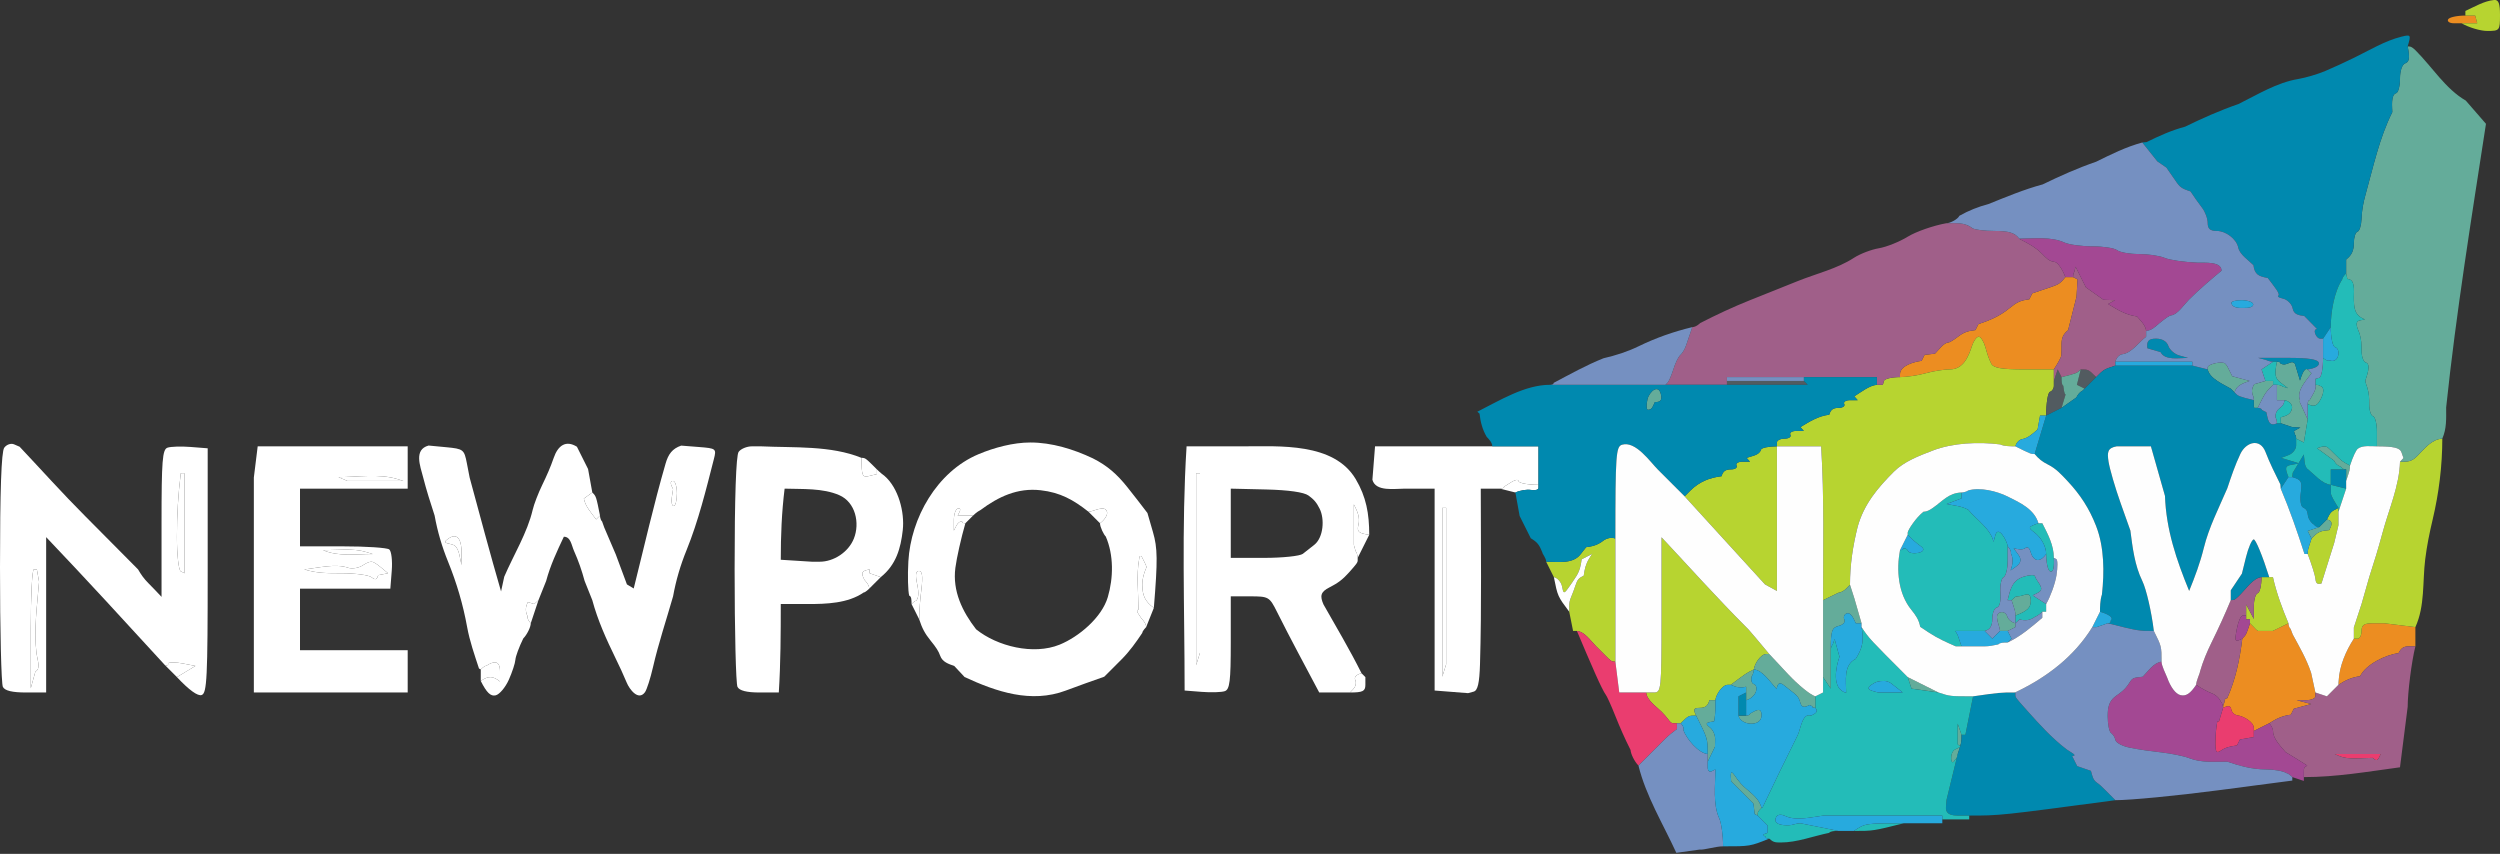 <?xml version="1.0" encoding="UTF-8" standalone="no"?>
<svg version="1.1" xmlns="http://www.w3.org/2000/svg" xmlns:xlink="http://www.w3.org/1999/xlink" width="650" height="222">
	<rect width="100%" height="100%" fill="#333333" stroke="none"/>
	<g id="dp_dp001" transform="matrix(1,0,0,1,87.449,-272.611)">
		<path id="dp_path002" fill="#ec8d21" fill-rule="evenodd" stroke="none" stroke-width="0" d="M 449.551,344.659 C 448.513,345.985 447.944,346.508 446.357,347.045 C 444.551,347.659 442.744,348.272 440.937,348.884 C 440.68,349.4 440.421,349.917 440.164,350.433 C 437.864,350.712 436.919,351.192 435.051,352.711 C 432.428,354.844 430.06,355.825 426.937,356.884 C 426.68,357.4 426.421,357.917 426.164,358.433 C 424.161,358.676 423.197,358.953 421.551,360.211 C 420.508,361.007 419.431,361.659 419.155,361.659 C 417.948,361.659 416.496,363.743 415.655,364.555 C 414.749,364.664 413.844,364.775 412.937,364.884 C 412.68,365.4 412.421,365.917 412.164,366.433 C 410.315,366.657 406.551,367.648 406.551,369.909 C 406.551,369.659 406.551,370.659 406.551,370.659 C 408.259,370.659 411.257,370.209 413.216,369.659 C 415.175,369.108 418.004,368.659 419.505,368.659 C 423.028,368.659 424.364,365.337 425.301,362.461 C 425.713,361.195 426.487,360.159 427.02,360.159 C 427.553,360.159 428.341,361.42 428.771,362.961 C 429.188,364.461 429.585,365.831 430.301,367.211 C 430.857,368.285 433.048,368.659 438.801,368.659 C 440.551,368.659 444.551,368.659 446.551,368.659 C 447.593,367.067 448.469,365.44 448.499,365.044 C 448.571,364.052 448.551,363.059 448.551,362.064 C 448.551,360.429 449.032,359.424 450.248,358.468 C 450.98,355.567 451.713,352.665 452.447,349.763 C 452.536,348.256 452.625,346.748 452.715,345.241 L 452.133,344.949 C 451.551,344.659 451.551,344.659 451.551,344.659 C 450.551,344.659 450.551,344.659 449.551,344.659 Z "/>
		<path id="dp_path003" fill="#ec8d21" fill-rule="evenodd" stroke="none" stroke-width="0" d="M 497.551,434.659 C 496.551,437.659 496.551,437.659 495.551,438.659 C 494.892,444.092 493.824,449.175 491.625,454.159 C 490.891,454.159 491.009,454.716 490.847,455.409 C 490.551,455.659 490.551,456.659 490.551,456.659 C 491.925,455.971 492.508,456.084 492.683,457.072 C 492.815,457.819 493.537,458.505 494.288,458.596 C 495.745,458.775 498.551,460.289 498.551,461.909 C 498.551,461.659 498.551,462.659 498.551,462.659 C 500.551,461.659 500.551,461.659 502.551,460.659 C 504.367,459.469 506.039,458.691 508.164,458.433 C 508.421,457.917 508.68,457.4 508.937,456.884 C 510.44,456.476 511.944,456.067 513.447,455.659 C 512.183,455.325 510.919,454.992 509.655,454.659 L 512.103,454.659 C 513.449,454.659 514.551,454.209 514.551,453.659 C 514.551,453.659 514.551,452.659 514.551,452.659 L 513.447,447.555 C 512.26,443.996 510.439,440.853 508.649,437.553 L 508.1,436.107 C 507.551,435.659 507.551,434.659 507.551,434.659 L 503.447,436.659 C 502.183,436.659 500.919,436.659 499.655,436.659 C 499.205,436.433 498.847,435.955 498.499,435.607 C 498.551,435.659 497.551,434.659 497.551,434.659 Z "/>
		<path id="dp_path004" fill="#ec8d21" fill-rule="evenodd" stroke="none" stroke-width="0" d="M 540.551,435.659 L 532.447,434.659 L 529.499,434.659 C 527.217,434.659 526.551,435.111 526.551,436.659 C 526.551,437.759 526.101,438.659 525.551,438.659 C 525.551,438.659 524.551,438.659 524.551,438.659 C 522.496,441.849 520.796,445.731 520.603,449.607 C 520.551,449.659 520.551,450.659 520.551,450.659 C 522.367,449.469 524.039,448.691 526.164,448.433 C 527.729,445.3 532.879,442.832 536.164,442.433 C 536.737,441.284 537.377,440.659 538.801,440.659 C 539.551,440.659 540.551,440.659 540.551,440.659 C 540.551,436.659 540.551,436.659 540.551,435.659 Z "/>
		<path id="dp_path005" fill="#ec8d21" fill-rule="evenodd" stroke="none" stroke-width="0" d="M 553.551,276.659 C 551.351,276.659 549.325,277.109 549.051,277.659 C 548.776,278.209 549.451,278.659 550.551,278.659 C 551.551,278.659 552.551,278.659 552.551,278.659 L 556.641,278.659 C 556.46,277.992 556.277,277.325 556.096,276.659 L 554.824,276.659 C 554.551,276.659 553.551,276.659 553.551,276.659 Z "/>
		<path id="dp_path006" fill="#b7d430" fill-rule="evenodd" stroke="none" stroke-width="0" d="M 446.551,368.659 C 444.551,368.659 440.551,368.659 438.801,368.659 C 433.048,368.659 430.857,368.285 430.301,367.211 C 429.585,365.831 429.188,364.461 428.771,362.961 C 428.341,361.42 427.553,360.159 427.02,360.159 C 426.487,360.159 425.713,361.195 425.301,362.461 C 424.364,365.337 423.028,368.659 419.505,368.659 C 418.004,368.659 415.175,369.108 413.216,369.659 C 411.257,370.209 408.259,370.659 406.551,370.659 C 404.4,370.659 402.519,371.108 402.369,371.659 L 402.096,372.659 L 401.324,372.659 C 401.551,372.659 400.551,372.659 400.551,372.659 C 398.496,372.853 396.388,374.612 394.655,375.659 C 394.953,375.992 395.252,376.325 395.551,376.659 L 393.551,376.659 C 392.451,376.659 391.776,377.108 392.051,377.659 C 392.325,378.209 391.671,378.659 390.596,378.659 C 389.14,378.659 388.507,379.155 388.157,380.433 C 385.316,380.779 383.068,382.2 380.655,383.659 C 380.953,383.992 381.252,384.325 381.551,384.659 L 379.551,384.659 C 378.451,384.659 377.776,385.108 378.051,385.659 C 378.325,386.209 377.651,386.659 376.551,386.659 C 375.451,386.659 374.551,387.108 374.551,387.659 C 374.551,387.659 374.551,388.659 374.551,388.659 L 386.04,388.659 C 386.879,401.972 386.551,415.321 386.551,428.659 L 390.447,426.763 C 391.335,426.609 391.945,426.264 392.603,425.607 C 392.551,425.659 393.551,424.659 393.551,424.659 C 393.551,419.444 394.287,414.612 395.551,409.555 C 397.156,403.74 400.755,399.455 404.947,395.263 C 407.637,392.572 411.548,391.109 415.077,389.749 C 420.34,387.723 427.061,387.457 432.603,388.159 C 433.551,388.659 435.551,388.659 436.551,388.659 C 436.744,387.767 437.521,386.928 438.279,386.796 C 439.907,386.509 441.117,385.304 442.325,384.272 C 442.537,383.067 442.749,381.863 442.963,380.659 L 443.756,380.659 C 443.551,380.659 444.551,380.659 444.551,380.659 C 444.551,377.409 445.001,374.627 445.551,374.477 C 446.1,374.327 446.551,373.632 446.551,372.932 C 446.551,372.659 446.551,371.659 446.551,371.659 C 446.551,370.825 446.551,369.992 446.551,369.159 C 446.551,368.659 446.551,368.659 446.551,368.659 Z "/>
		<path id="dp_path007" fill="#b7d430" fill-rule="evenodd" stroke="none" stroke-width="0" d="M 372.551,442.659 C 369.859,439.416 367.407,436.515 367.103,436.211 L 366.551,435.659 C 358.98,428.088 351.869,420.128 344.551,412.309 L 344.551,432.484 C 344.551,451.992 344.484,452.659 342.551,452.659 C 342.551,452.659 341.551,452.659 340.551,452.659 C 340.743,454.688 343.128,456.236 344.551,457.659 C 345.217,458.325 345.8,458.992 346.301,459.659 C 346.968,460.548 347.133,460.659 347.801,460.659 C 347.551,460.659 348.551,460.659 348.551,460.659 L 349.551,460.659 C 351.551,458.659 351.551,458.659 353.551,458.659 C 352.721,457 352.884,456.659 354.505,456.659 C 356.068,456.659 356.641,455.993 357.005,454.659 L 357.777,454.659 C 357.551,454.659 358.551,454.659 358.551,454.659 C 358.683,453.264 360.315,450.659 361.801,450.659 C 361.551,450.659 362.551,450.659 362.551,450.659 C 366.551,447.659 366.551,447.659 368.551,446.659 C 368.683,445.264 370.315,442.659 371.801,442.659 C 371.551,442.659 372.551,442.659 372.551,442.659 Z "/>
		<path id="dp_path008" fill="#b7d430" fill-rule="evenodd" stroke="none" stroke-width="0" d="M 547.551,386.659 C 544.769,386.797 542.917,389.292 541.103,391.107 C 539.828,392.381 539.055,392.659 537.384,392.659 C 537.551,392.659 536.551,392.659 536.551,392.659 C 536.391,398.935 533.613,405.139 531.999,411.159 C 530.957,415.039 529.8,418.844 528.551,422.659 C 527.884,424.992 527.217,427.325 526.551,429.659 C 525.884,431.693 525.217,433.728 524.551,435.763 L 524.551,437.211 C 524.551,437.659 524.551,438.659 524.551,438.659 C 524.551,438.659 525.551,438.659 525.551,438.659 C 526.101,438.659 526.551,437.759 526.551,436.659 C 526.551,435.111 527.217,434.659 529.499,434.659 L 532.447,434.659 L 540.551,435.659 C 543.067,430.136 542.381,423.936 543.103,418.055 C 543.537,414.513 544.228,411.133 545.051,407.659 C 546.671,400.816 547.551,393.699 547.551,386.659 Z "/>
		<path id="dp_path009" fill="#b7d430" fill-rule="evenodd" stroke="none" stroke-width="0" d="M 374.551,388.659 C 372.4,388.659 370.535,389.051 370.404,389.529 C 370.007,390.985 368.02,391.169 366.655,391.659 C 366.953,391.992 367.252,392.325 367.551,392.659 L 365.551,392.659 C 364.451,392.659 363.776,393.108 364.051,393.659 C 364.325,394.209 363.671,394.659 362.596,394.659 C 361.14,394.659 360.507,395.155 360.157,396.433 C 356.999,396.817 354.335,397.875 351.999,400.211 C 351.551,400.659 350.551,401.659 350.551,401.659 C 357.497,409.308 364.464,416.937 371.447,424.555 L 372.447,425.107 C 373.147,425.493 373.848,425.877 374.551,426.259 C 374.551,413.725 374.551,401.192 374.551,388.659 Z "/>
		<path id="dp_path010" fill="#b7d430" fill-rule="evenodd" stroke="none" stroke-width="0" d="M 332.551,412.659 C 331.708,412.237 330.307,412.488 329.353,413.232 C 327.971,414.308 326.619,414.68 324.937,414.884 C 324.476,415.476 324.013,416.067 323.551,416.659 C 321.524,419.361 317.62,418.659 314.551,418.659 L 316.551,422.659 C 317.527,422.875 318.491,423.987 318.693,425.131 C 319.015,426.957 319.197,427.019 320.205,425.633 C 320.973,424.579 321.699,423.512 322.399,422.411 C 323.271,421.04 323.585,419.619 323.776,418.045 C 324.667,417.584 325.556,417.121 326.447,416.659 C 327.225,415.484 325.955,417.475 325.716,417.856 C 324.847,419.248 324.519,420.681 324.325,422.272 C 322.932,422.968 322.689,423.301 322.164,424.852 C 321.821,425.86 321.469,426.847 321.051,427.825 C 320.665,428.724 320.551,429.347 320.551,430.325 C 320.551,430.659 320.551,431.659 320.551,431.659 L 321.551,436.659 L 322.551,436.659 C 324.58,436.851 326.128,439.236 327.551,440.659 C 328.367,441.475 329.183,442.291 329.999,443.107 C 331.263,444.371 331.516,444.561 331.999,444.607 C 332.551,444.659 332.551,444.659 332.551,444.659 Z "/>
		<path id="dp_path011" fill="#b7d430" fill-rule="evenodd" stroke="none" stroke-width="0" d="M 500.551,422.659 C 500.551,424.809 500.1,426.691 499.551,426.84 C 499.001,426.991 498.551,428.563 498.551,430.333 L 498.551,433.555 C 497.884,432.291 497.217,431.027 496.551,429.763 L 496.551,431.211 C 496.551,431.659 496.551,432.659 496.551,432.659 L 496.551,433.659 C 496.884,433.659 497.217,433.659 497.551,433.659 L 497.551,434.159 C 497.551,434.659 497.551,434.659 497.551,434.659 C 497.551,434.659 498.551,435.659 498.499,435.607 C 498.847,435.955 499.205,436.433 499.655,436.659 C 500.919,436.659 502.183,436.659 503.447,436.659 L 507.551,434.659 C 505.901,430.732 504.443,426.809 503.519,422.659 L 503.035,422.659 C 502.551,422.659 502.551,422.659 502.551,422.659 C 501.551,422.659 501.551,422.659 500.551,422.659 Z "/>
		<path id="dp_path012" fill="#b7d430" fill-rule="evenodd" stroke="none" stroke-width="0" d="M 520.551,404.659 C 518.551,405.659 518.551,405.659 517.551,407.659 C 519.337,408.056 518.729,409.3 518.164,410.433 L 516.805,410.599 C 515.949,410.703 515.096,411.113 514.499,411.711 C 514.551,411.659 513.551,412.659 513.551,412.659 C 512.551,415.659 512.551,415.659 512.551,416.659 C 513.593,419.351 514.5,422.265 514.564,423.133 C 514.655,424.347 515.116,424.595 516.127,424.32 C 517.233,420.801 518.34,417.283 519.447,413.763 C 519.815,412.228 520.183,410.693 520.551,409.159 L 520.551,407.409 C 520.551,406.659 520.551,405.659 520.551,405.659 Z "/>
		<path id="dp_path013" fill="#b7d430" fill-rule="evenodd" stroke="none" stroke-width="0" d="M 552.551,278.659 C 554.44,279.759 557.464,280.659 559.268,280.659 C 562.444,280.659 562.551,280.525 562.551,276.559 C 562.551,273.455 562.173,272.496 560.999,272.611 C 558.42,272.864 555.88,274.392 553.551,275.456 L 553.551,276.057 C 553.551,276.659 553.551,276.659 553.551,276.659 C 553.551,276.659 554.551,276.659 554.824,276.659 L 556.096,276.659 C 556.277,277.325 556.46,277.992 556.641,278.659 Z "/>
		<path id="dp_path014" fill="white" fill-rule="evenodd" stroke="none" stroke-width="0" d="M -39.449,395.909 C -39.449,395.483 -40.076,395.659 -40.449,395.659 C -41.137,401.232 -41.449,406.579 -41.449,412.211 C -41.449,416.857 -41,420.884 -40.449,421.159 L -39.449,421.659 C -39.449,413.075 -39.449,404.492 -39.449,395.909 Z "/>
		<path id="dp_path015" fill="white" fill-rule="evenodd" stroke="none" stroke-width="0" d="M 224.551,418.992 L 224.551,395.659 C 224.217,395.659 223.884,395.659 223.551,395.659 C 223.551,412.291 223.551,428.923 223.551,445.555 C 223.884,444.477 224.217,443.401 224.551,442.325 Z "/>
		<path id="dp_path016" fill="white" fill-rule="evenodd" stroke="none" stroke-width="0" d="M -77.577,422.264 L -77.861,420.659 L -78.655,420.659 C -79.092,420.659 -79.449,427.611 -79.449,436.107 L -79.449,451.555 L -78.859,449.424 L -78.268,447.295 L -77.859,446.924 C -76.941,446.095 -77.804,443.713 -77.949,442.555 C -78.717,436.412 -77.777,430.012 -77.295,423.869 Z "/>
		<path id="dp_path017" fill="white" fill-rule="evenodd" stroke="none" stroke-width="0" d="M 288.551,424.992 L 288.551,404.659 C 288.217,404.659 287.884,404.659 287.551,404.659 C 287.551,419.291 287.551,433.923 287.551,448.555 C 287.884,447.477 288.217,446.401 288.551,445.325 Z "/>
		<path id="dp_path018" fill="white" fill-rule="evenodd" stroke="none" stroke-width="0" d="M 212.551,430.659 C 210.299,429.06 209.551,427.431 209.551,424.659 C 209.551,422.913 209.959,421.759 210.608,420.159 C 210.895,420.159 209.525,417.608 209.301,417.159 C 208.704,417.159 208.816,417.488 208.712,418.076 C 207.976,422.247 208.551,426.924 208.551,431.159 C 207.539,431.159 209.033,432.861 209.329,433.409 C 209.551,433.659 210.551,434.659 210.551,435.659 Z "/>
		<path id="dp_path019" fill="white" fill-rule="evenodd" stroke="none" stroke-width="0" d="M 11.629,420.159 C 10.42,419.161 9.6,418.659 9.181,418.659 C 8.215,418.659 7.477,419.265 6.644,419.737 C 5.596,420.329 3.997,420.555 3.092,420.237 C -0.239,419.067 -4.891,420.305 -8.345,420.659 C -5.059,421.676 -2.139,421.659 1.353,421.659 C 4.912,421.659 8.413,422.121 9.133,422.688 C 10.213,423.536 10.567,423.267 10.869,422.159 C 11.728,421.992 12.587,421.825 13.447,421.659 Z "/>
		<path id="dp_path020" fill="white" fill-rule="evenodd" stroke="none" stroke-width="0" d="M 268.551,411.659 C 265.776,411.267 265.305,410.843 265.731,409.115 C 266.223,407.116 265.433,405.473 264.551,403.763 C 264.551,407.228 264.551,410.693 264.551,414.159 C 264.475,414.159 264.957,415.696 265.021,415.909 C 265.551,416.659 265.551,417.659 265.551,417.659 C 267.551,413.659 267.551,413.659 268.551,411.659 Z "/>
		<path id="dp_path021" fill="white" fill-rule="evenodd" stroke="none" stroke-width="0" d="M 151.551,433.659 C 151.551,431.001 151.804,428.448 152.121,425.807 C 152.525,422.451 152.339,421.059 151.485,421.059 C 150.631,421.059 150.497,422.077 151.028,424.555 C 151.509,426.799 151.379,428.34 150.664,428.855 C 150.551,428.659 149.551,429.659 149.551,429.659 Z "/>
		<path id="dp_path022" fill="white" fill-rule="evenodd" stroke="none" stroke-width="0" d="M 312.551,398.659 C 309.851,398.659 307.527,398.235 307.385,397.717 C 307.077,396.588 304.415,398.736 303.779,399.051 C 303.551,399.659 302.551,399.659 302.551,399.659 L 306.551,400.659 C 307.708,400.108 309.532,399.809 310.603,399.992 C 311.675,400.176 312.551,399.951 312.551,399.492 C 312.551,399.659 312.551,398.659 312.551,398.659 Z "/>
		<path id="dp_path023" fill="white" fill-rule="evenodd" stroke="none" stroke-width="0" d="M 37.551,449.659 C 39.616,448.229 40.761,448.396 42.551,449.801 L 42.551,447.171 C 42.551,444.313 41.023,444.387 38.999,445.711 C 38.551,445.659 37.551,446.659 37.551,446.659 C 37.551,447.492 37.551,448.325 37.551,449.159 C 37.551,449.659 37.551,449.659 37.551,449.659 Z "/>
		<path id="dp_path024" fill="white" fill-rule="evenodd" stroke="none" stroke-width="0" d="M 141.551,422.659 L 138.655,421.659 C 138.655,421.325 138.655,420.992 138.655,420.659 C 136.74,421.027 136.221,421.363 137.328,423.404 C 137.551,423.659 138.551,424.659 138.551,425.659 Z "/>
		<path id="dp_path025" fill="white" fill-rule="evenodd" stroke="none" stroke-width="0" d="M -41.449,448.659 L -36.636,445.752 L -39.875,445.121 C -41.656,444.775 -43.413,444.753 -43.781,445.075 C -43.449,445.659 -44.449,445.659 -44.449,445.659 Z "/>
		<path id="dp_path026" fill="white" fill-rule="evenodd" stroke="none" stroke-width="0" d="M 15.832,397.159 C 11.201,395.725 5.383,396.659 0.551,396.659 C 1.328,396.992 2.107,397.325 2.884,397.659 C 7.739,397.659 12.592,397.659 17.447,397.659 Z "/>
		<path id="dp_path027" fill="white" fill-rule="evenodd" stroke="none" stroke-width="0" d="M 66.551,400.659 L 64.348,402.247 C 64.772,404.336 66.305,405.983 67.551,407.659 L 68.051,407.159 C 68.551,406.659 68.551,406.659 68.551,406.659 C 67.551,401.659 67.551,401.659 66.551,400.659 Z "/>
		<path id="dp_path028" fill="white" fill-rule="evenodd" stroke="none" stroke-width="0" d="M 136.551,391.659 C 136.551,396.356 136.744,396.811 138.551,396.367 L 140.551,395.875 L 140.551,395.267 C 140.551,394.659 140.551,394.659 140.551,394.659 C 137.551,391.659 137.551,391.659 136.551,391.659 Z "/>
		<path id="dp_path029" fill="white" fill-rule="evenodd" stroke="none" stroke-width="0" d="M 198.551,408.659 C 199.763,407.785 200.587,406.457 200.383,405.708 C 199.847,403.745 196.857,405.659 195.551,405.659 Z "/>
		<path id="dp_path030" fill="white" fill-rule="evenodd" stroke="none" stroke-width="0" d="M 266.551,447.659 C 265.249,447.961 264.56,448.677 264.905,449.368 C 265.232,450.021 265.061,451.029 264.525,451.608 C 264.551,451.659 263.551,452.659 263.551,452.659 C 266.884,452.659 267.551,452.325 267.551,450.659 L 267.551,448.659 L 267.051,448.159 C 266.551,447.659 266.551,447.659 266.551,447.659 Z "/>
		<path id="dp_path031" fill="white" fill-rule="evenodd" stroke="none" stroke-width="0" d="M 52.551,428.659 L 51.447,429.659 C 50.897,429.492 50.349,429.325 49.801,429.159 C 49.165,430.429 49.08,431.461 49.712,432.836 C 49.551,433.659 50.551,434.659 50.551,434.659 Z "/>
		<path id="dp_path032" fill="white" fill-rule="evenodd" stroke="none" stroke-width="0" d="M 7.832,416.159 C 4.323,415.072 0.209,415.659 -3.449,415.659 C 0.561,417.377 5.121,416.659 9.447,416.659 Z "/>
		<path id="dp_path033" fill="white" fill-rule="evenodd" stroke="none" stroke-width="0" d="M 32.551,416.107 C 32.551,413.809 31.901,410.725 29.103,412.659 C 26.959,414.14 29.812,413.721 30.833,414.523 C 32.004,415.443 32.169,418.133 32.551,419.555 Z "/>
		<path id="dp_path034" fill="white" fill-rule="evenodd" stroke="none" stroke-width="0" d="M 165.551,406.659 L 161.551,406.659 L 162.077,405.607 C 162.367,405.027 162.141,404.68 161.577,404.833 C 161.012,404.987 160.551,406.337 160.551,407.833 L 160.551,410.555 L 161.251,409.207 C 161.636,408.465 162.311,408.039 162.751,408.259 C 162.551,408.659 163.551,408.659 163.551,408.659 Z "/>
		<path id="dp_path035" fill="white" fill-rule="evenodd" stroke="none" stroke-width="0" d="M 88.551,400.909 C 88.551,399.121 88.101,397.659 87.551,397.659 C 86.34,397.659 87.305,399.247 87.551,399.763 L 87.217,401.961 C 87.035,403.169 87.259,404.159 87.717,404.159 C 88.176,404.159 88.551,402.696 88.551,400.909 Z "/>
		<path id="dp_path036" fill="white" fill-rule="evenodd" stroke="none" stroke-width="0" d="M 212.551,430.659 C 213.567,418.216 213.531,415.135 212.32,410.951 L 210.884,405.992 C 209.16,403.733 207.431,401.483 205.655,399.263 C 202.983,395.923 200.455,393.663 196.655,391.763 C 191.657,389.401 186.019,387.659 180.447,387.659 C 175.985,387.659 171.044,388.985 166.947,390.711 C 156.143,395.259 149.359,407.316 148.725,418.576 C 148.517,422.28 148.617,426.289 148.948,427.485 C 149.551,427.659 149.551,428.659 149.551,429.659 C 149.551,429.659 150.551,428.659 150.664,428.855 C 151.379,428.34 151.509,426.799 151.028,424.555 C 150.497,422.077 150.631,421.059 151.485,421.059 C 152.339,421.059 152.525,422.451 152.121,425.807 C 151.804,428.448 151.551,431.001 151.551,433.659 C 152.272,435.899 153.016,437.335 154.499,439.159 C 155.989,440.993 156.576,441.917 156.999,443.107 C 157.581,444.744 159.187,445.241 160.655,445.763 C 161.551,446.721 162.445,447.679 163.341,448.637 C 171.607,452.472 180.64,455.539 189.655,452.159 C 192.975,450.913 196.311,449.728 199.655,448.555 C 201.155,447.055 202.655,445.555 204.155,444.055 C 206.224,441.985 207.932,439.588 209.551,437.159 C 209.551,436.659 210.551,435.659 210.551,435.659 C 210.551,434.659 209.551,433.659 209.329,433.409 C 209.033,432.861 207.539,431.159 208.551,431.159 C 208.551,426.924 207.976,422.247 208.712,418.076 C 208.816,417.488 208.704,417.159 209.301,417.159 C 209.525,417.608 210.895,420.159 210.608,420.159 C 209.959,421.759 209.551,422.913 209.551,424.659 C 209.551,427.431 210.299,429.06 212.551,430.659 Z M 195.551,405.659 C 191.635,402.567 188.229,400.655 183.108,400.075 C 177.092,399.392 172.117,401.777 167.499,405.211 C 166.551,405.659 165.551,406.659 165.551,406.659 L 161.551,406.659 L 162.077,405.607 C 162.367,405.027 162.141,404.68 161.577,404.833 C 161.012,404.987 160.551,406.337 160.551,407.833 L 160.551,410.555 L 161.251,409.207 C 161.636,408.465 162.311,408.039 162.751,408.259 C 162.551,408.659 163.551,408.659 163.551,408.659 C 162.451,412.451 161.279,417.673 160.945,420.263 C 160.172,426.279 162.747,431.589 166.333,436.225 C 171.833,440.677 181.271,442.981 188.049,440.224 C 193.02,438.2 199.019,433.185 200.584,427.847 C 202.04,422.885 202.159,416.951 200.051,412.107 C 199.551,411.659 198.551,409.659 198.551,408.659 C 199.763,407.785 200.587,406.457 200.383,405.708 C 199.847,403.745 196.857,405.659 195.551,405.659 Z "/>
		<path id="dp_path037" fill="white" fill-rule="evenodd" stroke="none" stroke-width="0" d="M 268.551,411.659 C 268.551,406.164 267.776,401.792 265.035,397.177 C 259.352,387.615 245.211,388.659 235.753,388.659 L 221.061,388.659 C 219.732,409.752 220.551,431.019 220.551,452.148 L 225,452.497 C 227.447,452.691 230.147,452.607 231,452.311 C 232.285,451.865 232.551,449.713 232.551,439.716 L 232.551,427.659 L 237.551,427.659 C 242.384,427.659 242.617,427.792 244.551,431.659 C 248.084,438.727 251.853,445.675 255.551,452.659 C 258.217,452.659 260.884,452.659 263.551,452.659 C 263.551,452.659 264.551,451.659 264.525,451.608 C 265.061,451.029 265.232,450.021 264.905,449.368 C 264.56,448.677 265.249,447.961 266.551,447.659 C 263.501,441.56 260.024,435.692 256.655,429.763 C 255.716,427.587 255.833,426.517 258.253,425.307 C 260.433,424.217 261.732,423.205 263.351,421.384 C 265.324,419.164 265.551,418.844 265.551,418.284 C 265.551,417.659 265.551,417.659 265.551,417.659 C 265.551,417.659 265.551,416.659 265.021,415.909 C 264.957,415.696 264.475,414.159 264.551,414.159 C 264.551,410.693 264.551,407.228 264.551,403.763 C 265.433,405.473 266.223,407.116 265.731,409.115 C 265.305,410.843 265.776,411.267 268.551,411.659 Z M 252.757,401.445 C 251.575,400.585 247.544,400.011 241.723,399.875 L 232.551,399.659 C 232.551,405.659 232.551,411.659 232.551,417.659 L 241.232,417.659 C 246.008,417.659 250.531,417.185 251.285,416.607 C 252.285,415.839 253.273,415.059 254.259,414.271 C 256.688,412.324 256.975,407.507 255.669,404.897 C 254.863,403.281 254.217,402.508 252.757,401.445 Z M 224.551,418.992 L 224.551,395.659 C 224.217,395.659 223.884,395.659 223.551,395.659 C 223.551,412.291 223.551,428.923 223.551,445.555 C 223.884,444.477 224.217,443.401 224.551,442.325 Z "/>
		<path id="dp_path038" fill="white" fill-rule="evenodd" stroke="none" stroke-width="0" d="M 66.551,400.659 L 65.447,394.555 C 64.481,392.624 63.516,390.693 62.551,388.763 C 59.652,386.953 57.612,388.471 56.519,391.647 C 55.681,394.081 54.679,396.341 53.551,398.659 C 52.508,400.801 51.383,403.727 51.051,405.159 C 49.672,411.1 46.065,416.931 43.655,422.555 C 43.377,423.832 43.1,425.109 42.824,426.385 C 39.968,416.548 37.331,406.652 34.655,396.763 L 33.935,393.045 C 33.244,389.487 33.019,389.309 28.597,388.889 L 23.981,388.451 C 20.104,389.508 21.799,393.731 22.551,396.659 C 23.42,400.044 24.463,403.339 25.551,406.659 C 26.301,410.807 27.457,414.737 29.051,418.659 C 31.284,424.155 32.944,429.78 33.999,435.607 C 34.672,439.329 35.915,442.833 37.088,446.428 L 37.32,446.543 C 37.551,446.659 37.551,446.659 37.551,446.659 C 37.551,446.659 38.551,445.659 38.999,445.711 C 41.023,444.387 42.551,444.313 42.551,447.171 L 42.551,449.801 C 40.761,448.396 39.616,448.229 37.551,449.659 C 39.077,452.712 40.124,453.717 41.436,453.395 C 42.425,453.151 43.956,451.335 44.84,449.357 C 45.723,447.381 46.493,445.041 46.551,444.159 C 46.608,443.276 47.532,440.777 48.603,438.607 C 49.551,437.659 50.551,435.659 50.551,434.659 C 50.551,434.659 49.551,433.659 49.712,432.836 C 49.08,431.461 49.165,430.429 49.801,429.159 C 50.349,429.325 50.897,429.492 51.447,429.659 L 52.551,428.659 L 54.551,423.659 C 55.648,419.583 57.344,415.981 59.152,412.159 C 60.951,412.159 61.124,414.341 61.799,415.856 C 62.955,418.451 63.816,420.927 64.551,423.659 C 65.217,425.325 65.884,426.992 66.551,428.659 C 67.965,433.913 70.169,438.765 72.551,443.659 C 73.6,445.815 74.615,447.961 75.533,450.176 C 76.173,451.72 78.499,454.98 80.248,452.576 C 80.72,451.927 81.656,449.003 82.328,446.079 C 83.761,439.849 85.795,433.805 87.551,427.659 C 88.301,423.511 89.457,419.58 91.051,415.659 C 94.132,408.075 96.129,399.916 98.157,391.979 C 98.852,389.265 98.752,389.185 94.261,388.832 L 89.652,388.469 C 87.341,389.269 86.313,390.684 85.603,393.136 C 82.493,403.86 80.032,414.789 77.317,425.619 C 76.729,425.264 76.14,424.909 75.551,424.555 C 74.585,421.957 73.62,419.36 72.655,416.763 C 71.655,414.429 70.655,412.096 69.655,409.763 L 69.103,408.211 C 68.551,407.659 68.551,406.659 68.551,406.659 C 68.551,406.659 68.551,406.659 68.051,407.159 L 67.551,407.659 C 66.305,405.983 64.772,404.336 64.348,402.247 Z M 32.551,416.107 C 32.551,413.809 31.901,410.725 29.103,412.659 C 26.959,414.14 29.812,413.721 30.833,414.523 C 32.004,415.443 32.169,418.133 32.551,419.555 Z M 88.551,400.909 C 88.551,399.121 88.101,397.659 87.551,397.659 C 86.34,397.659 87.305,399.247 87.551,399.763 L 87.217,401.961 C 87.035,403.169 87.259,404.159 87.717,404.159 C 88.176,404.159 88.551,402.696 88.551,400.909 Z "/>
		<path id="dp_path039" fill="white" fill-rule="evenodd" stroke="none" stroke-width="0" d="M -41.449,448.659 C -38.299,452.023 -36.027,453.667 -35.015,453.316 C -33.639,452.84 -33.449,448.931 -33.449,420.972 L -33.449,389.169 L -37.899,388.82 C -40.345,388.627 -43.045,388.711 -43.899,389.007 C -45.227,389.467 -45.449,392.287 -45.449,408.672 L -45.449,427.801 C -46.583,426.588 -47.723,425.385 -48.897,424.211 C -49.993,423.115 -50.791,421.988 -51.553,420.659 C -56.151,416.027 -60.748,411.395 -65.345,406.763 C -71.172,400.936 -76.688,394.757 -82.345,388.763 L -83.797,388.136 C -84.596,387.791 -85.744,388.188 -86.349,389.021 C -87.091,390.04 -87.449,400.189 -87.449,420.148 C -87.449,436.436 -87.112,450.415 -86.699,451.211 C -86.189,452.196 -84.269,452.659 -80.699,452.659 L -75.449,452.659 C -75.449,439.193 -75.449,425.728 -75.449,412.263 C -65.001,423.221 -54.785,434.393 -44.553,445.555 L -44.501,445.607 C -44.449,445.659 -44.449,445.659 -44.449,445.659 C -44.449,445.659 -43.449,445.659 -43.781,445.075 C -43.413,444.753 -41.656,444.775 -39.875,445.121 L -36.636,445.752 Z M -39.449,395.909 C -39.449,395.483 -40.076,395.659 -40.449,395.659 C -41.137,401.232 -41.449,406.579 -41.449,412.211 C -41.449,416.857 -41,420.884 -40.449,421.159 L -39.449,421.659 C -39.449,413.075 -39.449,404.492 -39.449,395.909 Z M -77.577,422.264 L -77.861,420.659 L -78.655,420.659 C -79.092,420.659 -79.449,427.611 -79.449,436.107 L -79.449,451.555 L -78.859,449.424 L -78.268,447.295 L -77.859,446.924 C -76.941,446.095 -77.804,443.713 -77.949,442.555 C -78.717,436.412 -77.777,430.012 -77.295,423.869 Z "/>
		<path id="dp_path040" fill="white" fill-rule="evenodd" stroke="none" stroke-width="0" d="M 136.551,391.659 C 128.556,388.392 118.956,389.06 110.447,388.659 L 108.044,388.659 C 106.723,388.659 105.171,389.305 104.596,390.096 C 103.925,391.017 103.551,401.979 103.551,420.648 C 103.551,436.661 103.888,450.415 104.301,451.211 C 104.804,452.181 106.697,452.659 110.045,452.659 L 115.04,452.659 C 115.524,444.983 115.551,437.352 115.551,429.659 L 122.603,429.659 C 127.385,429.659 132.991,429.5 137.103,426.659 C 137.551,426.659 138.551,425.659 138.551,425.659 C 138.551,424.659 137.551,423.659 137.328,423.404 C 136.221,421.363 136.74,421.027 138.655,420.659 C 138.655,420.992 138.655,421.325 138.655,421.659 L 141.551,422.659 C 145.535,419.469 146.741,415.2 147.272,410.435 C 147.787,405.811 146.168,399.457 142.476,396.304 C 141.551,395.659 140.551,394.659 140.551,394.659 C 140.551,394.659 140.551,394.659 140.551,395.267 L 140.551,395.875 L 138.551,396.367 C 136.744,396.811 136.551,396.356 136.551,391.659 Z M 130.752,401.349 C 126.435,399.476 121.173,399.817 116.551,399.659 C 115.783,405.877 115.551,411.877 115.551,418.148 L 119.603,418.403 L 123.655,418.659 L 125.655,418.659 C 129.336,418.659 133.148,416.165 134.556,412.644 C 136.161,408.633 134.999,403.192 130.752,401.349 Z "/>
		<path id="dp_path041" fill="white" fill-rule="evenodd" stroke="none" stroke-width="0" d="M 18.551,394.159 L 18.551,388.659 C 5.551,388.659 -7.449,388.659 -20.449,388.659 C -20.783,391.36 -21.116,394.061 -21.449,396.763 C -21.449,415.395 -21.449,434.027 -21.449,452.659 C -8.116,452.659 5.217,452.659 18.551,452.659 C 18.551,448.992 18.551,445.325 18.551,441.659 C 9.217,441.659 -0.116,441.659 -9.449,441.659 C -9.449,436.325 -9.449,430.992 -9.449,425.659 C -1.62,425.659 6.211,425.659 14.04,425.659 L 14.409,420.963 C 14.612,418.38 14.319,415.904 13.756,415.463 C 13.193,415.02 7.741,414.659 1.641,414.659 L -9.449,414.659 C -9.449,409.659 -9.449,404.659 -9.449,399.659 C -0.116,399.659 9.217,399.659 18.551,399.659 Z M 11.629,420.159 C 10.42,419.161 9.6,418.659 9.181,418.659 C 8.215,418.659 7.477,419.265 6.644,419.737 C 5.596,420.329 3.997,420.555 3.092,420.237 C -0.239,419.067 -4.891,420.305 -8.345,420.659 C -5.059,421.676 -2.139,421.659 1.353,421.659 C 4.912,421.659 8.413,422.121 9.133,422.688 C 10.213,423.536 10.567,423.267 10.869,422.159 C 11.728,421.992 12.587,421.825 13.447,421.659 Z M 15.832,397.159 C 11.201,395.725 5.383,396.659 0.551,396.659 C 1.328,396.992 2.107,397.325 2.884,397.659 C 7.739,397.659 12.592,397.659 17.447,397.659 Z M 7.832,416.159 C 4.323,415.072 0.209,415.659 -3.449,415.659 C 0.561,417.377 5.121,416.659 9.447,416.659 Z "/>
		<path id="dp_path042" fill="white" fill-rule="evenodd" stroke="none" stroke-width="0" d="M 300.551,388.659 L 270.061,388.659 C 269.833,391.557 269.605,394.457 269.377,397.356 C 270.236,400.507 275.144,399.659 277.777,399.659 L 285.551,399.659 C 285.551,417.155 285.551,434.652 285.551,452.148 C 288.449,452.376 291.349,452.604 294.248,452.832 L 295.7,452.436 C 296.76,452.147 297.205,450.219 297.352,445.297 C 297.8,430.095 297.551,414.867 297.551,399.659 C 299.217,399.659 300.884,399.659 302.551,399.659 C 302.551,399.659 303.551,399.659 303.779,399.051 C 304.415,398.736 307.077,396.588 307.385,397.717 C 307.527,398.235 309.851,398.659 312.551,398.659 L 312.551,388.659 Z M 288.551,424.992 L 288.551,404.659 C 288.217,404.659 287.884,404.659 287.551,404.659 C 287.551,419.291 287.551,433.923 287.551,448.555 C 287.884,447.477 288.217,446.401 288.551,445.325 Z "/>
		<path id="dp_path043" fill="#525b60" fill-rule="evenodd" stroke="none" stroke-width="0" d="M 448.551,370.659 L 447.551,368.659 L 446.551,371.659 C 446.551,371.659 446.551,372.659 446.551,372.932 C 446.551,373.632 446.1,374.327 445.551,374.477 C 445.001,374.627 444.551,377.409 444.551,380.659 C 446.551,379.659 446.551,379.659 448.551,378.659 L 449.608,375.159 C 449.2,375.159 449.083,373.296 449.004,372.909 C 448.551,372.659 448.551,371.659 448.551,370.659 Z "/>
		<path id="dp_path044" fill="#525b60" fill-rule="evenodd" stroke="none" stroke-width="0" d="M 361.551,371.659 L 361.551,372.659 L 382.551,372.659 L 381.551,371.659 Z "/>
		<path id="dp_path045" fill="#525b60" fill-rule="evenodd" stroke="none" stroke-width="0" d="M 453.551,368.659 L 452.551,372.659 L 454.551,373.659 C 456.551,371.659 456.551,371.659 457.551,370.659 C 455.551,368.659 455.551,368.659 453.551,368.659 Z "/>
		<path id="dp_path046" fill="#ea3d6f" fill-rule="evenodd" stroke="none" stroke-width="0" d="M 322.551,436.659 C 324.152,440.472 325.767,444.275 327.447,448.055 C 328.547,450.529 329.695,452.827 329.999,453.159 C 330.303,453.491 331.427,455.967 332.499,458.659 C 333.717,461.721 335.009,464.667 336.499,467.607 C 336.551,468.659 337.551,470.659 338.551,471.659 L 340.551,469.659 C 342.217,467.992 343.884,466.325 345.551,464.659 C 346.479,463.731 347.504,462.943 348.551,462.159 L 348.551,461.409 C 348.551,461.659 348.551,460.659 348.551,460.659 C 348.551,460.659 347.551,460.659 347.801,460.659 C 347.133,460.659 346.968,460.548 346.301,459.659 C 345.8,458.992 345.217,458.325 344.551,457.659 C 343.128,456.236 340.743,454.688 340.551,452.659 L 333.551,452.659 L 332.551,444.659 C 332.551,444.659 332.551,444.659 331.999,444.607 C 331.516,444.561 331.263,444.371 329.999,443.107 C 329.183,442.291 328.367,441.475 327.551,440.659 C 326.128,439.236 324.58,436.851 322.551,436.659 Z "/>
		<path id="dp_path047" fill="#ea3d6f" fill-rule="evenodd" stroke="none" stroke-width="0" d="M 490.551,456.659 C 491.925,455.971 492.508,456.084 492.683,457.072 C 492.815,457.819 493.537,458.505 494.288,458.596 C 495.745,458.775 498.551,460.289 498.551,461.909 C 498.551,461.659 498.551,462.659 498.551,462.659 C 498.551,462.659 498.551,463.659 498.551,463.453 L 498.551,464.247 C 497.347,464.46 496.143,464.672 494.937,464.884 C 494.68,465.4 494.421,465.917 494.164,466.433 C 492.665,466.615 491.281,466.876 489.999,467.756 C 488.84,468.551 488.551,468.175 488.551,465.871 C 488.551,463.888 488.708,462.1 489.051,460.159 C 489.199,460.159 489.345,460.159 489.493,460.159 Z "/>
		<path id="dp_path048" fill="#ea3d6f" fill-rule="evenodd" stroke="none" stroke-width="0" d="M 531.051,469.659 L 531.551,468.659 C 527.551,468.659 523.551,468.659 519.551,468.659 L 520.717,469.159 C 523.261,470.249 526.671,469.659 529.447,469.659 C 530.009,470.169 530.572,470.615 531.051,469.659 Z "/>
		<path id="dp_path049" fill="#a05f89" fill-rule="evenodd" stroke="none" stroke-width="0" d="M 418.551,330.659 C 415.193,331.267 410.693,332.841 408.551,334.159 C 406.408,335.476 403.033,336.827 401.051,337.159 C 399.068,337.491 396.143,338.616 394.551,339.659 C 390.308,342.436 384.777,343.768 380.051,345.659 C 375.884,347.325 371.717,348.992 367.551,350.659 C 363.119,352.432 358.852,354.428 354.603,356.607 C 354.551,356.659 353.551,357.659 352.551,357.659 C 352.028,359.225 351.504,360.789 350.959,362.348 C 350.575,363.441 350.045,364.341 349.459,364.9 C 348.885,365.445 348.205,366.837 347.611,368.681 C 347.095,370.285 346.419,371.837 346.111,372.128 C 345.551,372.659 345.551,372.659 345.551,372.659 L 361.551,372.659 L 361.551,371.659 L 361.551,370.659 L 381.551,370.659 L 400.551,370.659 L 400.551,372.659 C 400.551,372.659 401.551,372.659 401.324,372.659 L 402.096,372.659 L 402.369,371.659 C 402.519,371.108 404.4,370.659 406.551,370.659 C 406.551,370.659 406.551,369.659 406.551,369.909 C 406.551,367.648 410.315,366.657 412.164,366.433 C 412.421,365.917 412.68,365.4 412.937,364.884 C 413.844,364.775 414.749,364.664 415.655,364.555 C 416.496,363.743 417.948,361.659 419.155,361.659 C 419.431,361.659 420.508,361.007 421.551,360.211 C 423.197,358.953 424.161,358.676 426.164,358.433 C 426.421,357.917 426.68,357.4 426.937,356.884 C 430.06,355.825 432.428,354.844 435.051,352.711 C 436.919,351.192 437.864,350.712 440.164,350.433 C 440.421,349.917 440.68,349.4 440.937,348.884 C 442.744,348.272 444.551,347.659 446.357,347.045 C 447.944,346.508 448.513,345.985 449.551,344.659 C 448.768,342.579 447.524,340.805 446.787,340.716 C 445.233,340.528 444.664,339.772 443.551,338.659 C 441.779,336.887 439.865,335.868 437.655,334.763 L 437.603,334.711 C 437.551,334.659 437.551,334.659 437.551,334.659 C 436.409,333.136 434.884,332.659 431.164,332.659 C 428.477,332.659 425.848,332.321 425.324,331.909 C 423.312,330.328 420.951,330.659 418.551,330.659 Z "/>
		<path id="dp_path050" fill="#a05f89" fill-rule="evenodd" stroke="none" stroke-width="0" d="M 540.551,440.659 C 540.551,440.659 539.551,440.659 538.801,440.659 C 537.377,440.659 536.737,441.284 536.164,442.433 C 532.879,442.832 527.729,445.3 526.164,448.433 C 524.039,448.691 522.367,449.469 520.551,450.659 L 517.551,453.659 L 514.551,452.659 C 514.551,452.659 514.551,453.659 514.551,453.659 C 514.551,454.209 513.449,454.659 512.103,454.659 L 509.655,454.659 C 510.919,454.992 512.183,455.325 513.447,455.659 C 511.944,456.067 510.44,456.476 508.937,456.884 C 508.68,457.4 508.421,457.917 508.164,458.433 C 506.039,458.691 504.367,459.469 502.551,460.659 C 503.148,461.319 503.551,462.167 503.551,462.763 C 503.551,464.715 505.6,466.717 506.801,468.159 C 508.712,469.277 510.571,470.484 512.447,471.659 C 511.544,472.163 511.551,472.309 511.551,473.409 C 511.551,473.659 511.551,474.659 511.551,474.659 C 519.967,474.659 528.211,473.233 536.547,472.107 L 538.548,456.383 C 538.551,452.659 539.551,444.659 540.551,440.659 Z M 531.051,469.659 L 531.551,468.659 C 527.551,468.659 523.551,468.659 519.551,468.659 L 520.717,469.159 C 523.261,470.249 526.671,469.659 529.447,469.659 C 530.009,470.169 530.572,470.615 531.051,469.659 Z "/>
		<path id="dp_path051" fill="#a05f89" fill-rule="evenodd" stroke="none" stroke-width="0" d="M 470.551,358.659 C 470.409,357.164 469.089,355.968 468.164,354.884 C 465.32,354.539 463.071,353.119 460.655,351.659 C 461.252,351.325 461.849,350.992 462.447,350.659 C 461.447,350.624 460.447,350.589 459.447,350.555 C 457.925,349.477 456.405,348.401 454.884,347.325 C 453.988,345.535 453.093,343.744 452.197,341.953 L 451.875,343.305 C 451.551,343.659 451.551,344.659 451.551,344.659 C 451.551,344.659 451.551,344.659 452.133,344.949 L 452.715,345.241 C 452.625,346.748 452.536,348.256 452.447,349.763 C 451.713,352.665 450.98,355.567 450.248,358.468 C 449.032,359.424 448.551,360.429 448.551,362.064 C 448.551,363.059 448.571,364.052 448.499,365.044 C 448.469,365.44 447.593,367.067 446.551,368.659 C 446.551,368.659 446.551,368.659 446.551,369.159 C 446.551,369.992 446.551,370.825 446.551,371.659 L 447.551,368.659 L 448.551,370.659 C 452.551,369.659 452.551,369.659 453.551,368.659 C 455.551,368.659 455.551,368.659 457.551,370.659 C 459.551,368.659 459.551,368.659 462.551,367.659 L 462.551,366.659 C 462.767,365.683 463.553,364.809 464.3,364.719 C 466.784,364.417 468.543,361.664 470.551,360.159 L 470.551,359.409 C 470.551,359.659 470.551,358.659 470.551,358.659 Z "/>
		<path id="dp_path052" fill="#a05f89" fill-rule="evenodd" stroke="none" stroke-width="0" d="M 500.551,422.659 C 498.409,422.861 496.603,425.607 495.103,427.107 C 493.839,428.371 493.585,428.561 493.103,428.607 C 492.551,428.659 492.551,428.659 492.551,428.659 C 491.008,432.401 489.335,436.027 487.551,439.659 C 486.329,442.165 485.331,444.523 484.551,447.211 C 484.551,447.659 483.551,449.659 483.551,450.659 C 484.848,451.552 486.695,452.555 487.656,452.888 C 488.617,453.22 489.661,454.205 489.977,455.076 C 490.551,455.659 490.551,456.659 490.551,456.659 C 490.551,456.659 490.551,455.659 490.847,455.409 C 491.009,454.716 490.891,454.159 491.625,454.159 C 493.824,449.175 494.892,444.092 495.551,438.659 C 493.584,439.641 493.501,439.499 494.112,436.18 C 494.469,434.244 495.164,432.659 495.656,432.659 C 495.551,432.659 496.551,432.659 496.551,432.659 C 496.551,432.659 496.551,431.659 496.551,431.211 L 496.551,429.763 C 497.217,431.027 497.884,432.291 498.551,433.555 L 498.551,430.333 C 498.551,428.563 499.001,426.991 499.551,426.84 C 500.1,426.691 500.551,424.809 500.551,422.659 Z "/>
		<path id="dp_path053" fill="#a34893" fill-rule="evenodd" stroke="none" stroke-width="0" d="M 474.551,444.659 C 472.535,444.849 471.057,447.152 469.655,448.555 L 468.328,448.713 C 466.959,448.879 466.768,449.232 466.015,450.396 C 465.051,451.887 463.992,452.648 462.551,453.659 C 460.82,454.957 460.551,456.648 460.551,458.837 C 460.551,460.86 460.931,462.813 461.393,463.179 C 462.024,463.673 462.321,464.151 462.573,465.075 C 462.759,465.755 464.381,466.613 466.179,466.984 C 468.917,467.549 471.633,467.908 474.413,468.225 C 477.145,468.536 480.432,469.211 481.716,469.725 C 484.799,470.959 488.396,470.659 491.655,470.659 C 494.936,471.752 498.147,472.659 501.655,472.659 C 503.855,472.659 506.307,473.109 507.103,473.659 C 507.551,473.659 508.551,474.659 508.551,474.659 L 511.551,475.659 L 511.551,474.659 C 511.551,474.659 511.551,473.659 511.551,473.409 C 511.551,472.309 511.544,472.163 512.447,471.659 C 510.571,470.484 508.712,469.277 506.801,468.159 C 505.6,466.717 503.551,464.715 503.551,462.763 C 503.551,462.167 503.148,461.319 502.551,460.659 C 500.551,461.659 500.551,461.659 498.551,462.659 C 498.551,462.659 498.551,463.659 498.551,463.453 L 498.551,464.247 C 497.347,464.46 496.143,464.672 494.937,464.884 C 494.68,465.4 494.421,465.917 494.164,466.433 C 492.665,466.615 491.281,466.876 489.999,467.756 C 488.84,468.551 488.551,468.175 488.551,465.871 C 488.551,463.888 488.708,462.1 489.051,460.159 C 489.199,460.159 489.345,460.159 489.493,460.159 L 490.551,456.659 C 490.551,456.659 490.551,455.659 489.977,455.076 C 489.661,454.205 488.617,453.22 487.656,452.888 C 486.695,452.555 484.848,451.552 483.551,450.659 C 482.041,452.955 480.905,453.7 479.459,453.344 C 478.223,453.04 476.9,451.283 476.003,448.755 C 475.551,447.659 474.551,445.659 474.551,444.659 Z "/>
		<path id="dp_path054" fill="#a34893" fill-rule="evenodd" stroke="none" stroke-width="0" d="M 437.551,334.659 C 437.551,334.659 437.551,334.659 437.603,334.711 L 437.655,334.763 C 439.865,335.868 441.779,336.887 443.551,338.659 C 444.664,339.772 445.233,340.528 446.787,340.716 C 447.524,340.805 448.768,342.579 449.551,344.659 C 450.551,344.659 450.551,344.659 451.551,344.659 C 451.551,344.659 451.551,343.659 451.875,343.305 L 452.197,341.953 C 453.093,343.744 453.988,345.535 454.884,347.325 C 456.405,348.401 457.925,349.477 459.447,350.555 C 460.447,350.589 461.447,350.624 462.447,350.659 C 461.849,350.992 461.252,351.325 460.655,351.659 C 463.071,353.119 465.32,354.539 468.164,354.884 C 469.089,355.968 470.409,357.164 470.551,358.659 C 472.049,358.517 472.887,357.552 474.051,356.607 C 475.727,355.244 476.628,354.643 477.051,354.607 C 478.66,354.468 480.467,351.743 481.655,350.555 C 484.348,347.861 487.221,345.424 490.151,342.992 C 490.151,340.507 485.723,340.972 483.903,340.901 C 480.467,340.768 476.619,340.209 475.353,339.659 C 474.087,339.109 471.077,338.659 468.664,338.659 C 466.252,338.659 463.705,338.209 463.005,337.659 C 462.305,337.109 459.419,336.659 456.589,336.659 C 453.76,336.659 450.472,336.209 449.28,335.659 C 445.849,334.075 441.245,334.659 437.551,334.659 Z "/>
		<path id="dp_path055" fill="#a34893" fill-rule="evenodd" stroke="none" stroke-width="0" d="M 496.551,432.659 C 496.551,432.659 495.551,432.659 495.656,432.659 C 495.164,432.659 494.469,434.244 494.112,436.18 C 493.501,439.499 493.584,439.641 495.551,438.659 C 496.551,437.659 496.551,437.659 497.551,434.659 C 497.551,434.659 497.551,434.659 497.551,434.159 L 497.551,433.659 C 497.217,433.659 496.884,433.659 496.551,433.659 Z "/>
		<path id="dp_path056" fill="#64ac9a" fill-rule="evenodd" stroke="none" stroke-width="0" d="M 538.551,284.659 C 539.131,287.627 538.98,288.703 537.933,289.064 C 537.109,289.349 536.551,290.963 536.551,293.056 C 536.551,294.987 536.101,296.691 535.551,296.84 C 534.093,297.239 534.551,300.629 534.551,301.763 C 531.181,308.501 529.623,315.923 527.603,323.159 C 526.987,325.367 526.628,327.289 526.545,329.576 C 526.485,331.239 526.012,332.715 525.493,332.856 C 524.975,332.997 524.551,334.329 524.551,335.815 C 524.551,337.752 523.995,338.952 522.551,340.087 L 522.551,341.873 C 522.551,342.659 522.551,343.659 522.551,343.659 L 522.869,345.159 C 524.96,345.159 524.551,348.261 524.551,349.863 C 524.551,352.788 524.733,354.636 527.447,355.659 L 526.165,355.909 C 524.436,356.247 525.723,358.32 526.051,359.377 C 526.519,360.887 526.551,362.192 526.551,363.78 C 526.551,365.313 527.047,366.703 527.653,366.868 C 529.173,367.283 527.815,370.593 527.551,371.555 C 527.551,372.168 527.871,372.797 528.051,373.377 C 528.519,374.887 528.551,376.192 528.551,377.78 C 528.551,379.313 529.001,380.691 529.551,380.84 C 530.101,380.991 530.551,382.811 530.551,384.885 C 530.551,385.659 530.551,387.659 530.551,388.659 C 534.892,388.659 536.533,389.051 536.924,390.183 L 537.452,391.708 L 537.001,392.183 C 536.551,392.659 536.551,392.659 536.551,392.659 C 536.551,392.659 537.551,392.659 537.384,392.659 C 539.055,392.659 539.828,392.381 541.103,391.107 C 542.917,389.292 544.769,386.797 547.551,386.659 C 548.716,383.94 548.551,381.496 548.551,378.555 C 551.151,353.843 555.133,329.365 558.903,304.804 C 557.153,302.791 555.404,300.777 553.655,298.763 C 548.411,295.751 544.896,290.004 540.655,285.763 C 539.988,285.096 539.471,284.745 539.103,284.711 C 538.551,284.659 538.551,284.659 538.551,284.659 Z "/>
		<path id="dp_path057" fill="#64ac9a" fill-rule="evenodd" stroke="none" stroke-width="0" d="M 504.551,366.659 C 503.877,370.071 504.052,370.988 505.595,372.155 L 507.447,373.555 L 505.999,373.107 C 505.551,372.659 504.551,372.659 504.551,372.659 L 504.551,376.659 L 506.551,376.659 C 507.884,376.967 508.643,377.805 508.471,378.781 C 508.188,380.38 506.885,380.749 505.551,381.113 L 505.551,381.885 C 505.551,381.659 505.551,382.659 505.551,382.659 L 508.551,383.659 C 509.252,383.693 509.953,383.728 510.655,383.763 C 510.099,384.069 509.541,384.375 508.984,384.68 L 509.267,385.669 C 509.551,385.659 509.551,386.659 509.551,386.659 L 511.551,387.659 L 512.551,381.659 L 510.493,377.159 C 510.512,376.992 510.532,376.825 510.551,376.659 C 509.551,374.231 512.223,371.447 513.551,369.659 L 513.051,369.159 C 512.551,368.659 512.551,368.659 512.551,368.659 C 511.524,367.995 510.769,370.948 510.551,371.555 C 510.108,370.089 509.667,368.624 509.224,367.159 C 508.56,366.575 508.353,366.771 507.477,367.096 C 506.564,367.436 506.292,367.529 505.425,367.096 C 505.551,366.659 504.551,366.659 504.551,366.659 Z "/>
		<path id="dp_path058" fill="#64ac9a" fill-rule="evenodd" stroke="none" stroke-width="0" d="M 393.551,424.659 C 393.551,424.659 392.551,425.659 392.603,425.607 C 391.945,426.264 391.335,426.609 390.447,426.763 L 386.551,428.659 L 386.551,448.659 L 388.551,451.659 L 388.551,441.659 C 388.551,436.644 388.828,435.791 390.599,435.355 C 391.725,435.077 392.4,434.357 392.099,433.755 C 391.797,433.152 392.001,432.433 392.551,432.159 C 393.832,431.519 394.643,433.843 395.051,434.659 L 395.801,434.659 C 395.551,434.659 396.551,434.659 396.551,434.659 C 394.551,427.659 394.551,427.659 393.551,424.659 Z "/>
		<path id="dp_path059" fill="#64ac9a" fill-rule="evenodd" stroke="none" stroke-width="0" d="M 372.551,442.659 C 372.551,442.659 371.551,442.659 371.801,442.659 C 370.315,442.659 368.683,445.264 368.551,446.659 C 370.908,446.881 372.927,450.109 374.444,451.717 C 374.763,450.549 375.02,449.731 376.324,450.736 C 377.205,451.416 378.079,452.104 378.945,452.801 C 379.989,453.641 380.301,454.08 380.653,455.369 C 381.06,456.857 382.064,456.403 383.051,455.909 L 383.801,456.284 C 383.551,456.659 384.551,456.659 384.551,456.659 C 384.551,455.825 384.551,454.992 384.551,454.159 C 384.551,453.659 384.551,453.659 384.551,453.659 C 383.271,453.3 380.071,450.703 377.44,447.885 L 372.655,442.763 L 372.603,442.711 C 372.551,442.659 372.551,442.659 372.551,442.659 Z "/>
		<path id="dp_path060" fill="#64ac9a" fill-rule="evenodd" stroke="none" stroke-width="0" d="M 493.551,374.659 C 493.968,372.764 495.867,372.225 497.447,371.659 C 495.944,371.251 494.44,370.841 492.937,370.433 L 492.369,369.296 C 492.139,368.833 491.907,368.371 491.676,367.909 C 491.531,367.617 491.32,367.401 491.103,367.159 C 490.455,366.435 486.551,367.224 486.551,368.167 C 486.551,368.659 486.551,368.659 486.551,368.659 C 487.083,371.091 490.605,372.513 492.551,373.659 L 493.051,374.159 C 493.551,374.659 493.551,374.659 493.551,374.659 Z "/>
		<path id="dp_path061" fill="#64ac9a" fill-rule="evenodd" stroke="none" stroke-width="0" d="M 358.551,454.659 C 358.551,454.659 357.551,454.659 357.777,454.659 L 357.005,454.659 C 356.641,455.993 356.068,456.659 354.505,456.659 C 352.884,456.659 352.721,457 353.551,458.659 C 356.551,464.659 356.551,464.659 356.551,468.659 C 356.551,469.659 356.551,469.659 356.551,470.659 L 358.447,466.763 L 358.491,464.776 C 358.515,463.684 357.887,462.309 357.095,461.724 C 355.332,460.42 356.897,460.417 358.227,460.159 C 358.447,458.912 358.551,457.765 358.551,456.492 C 358.551,455.659 358.551,454.659 358.551,454.659 Z "/>
		<path id="dp_path062" fill="white" fill-rule="evenodd" stroke="none" stroke-width="0" d="M 316.551,422.659 C 317.527,422.875 318.491,423.987 318.693,425.131 C 319.015,426.957 319.197,427.019 320.205,425.633 C 320.973,424.579 321.699,423.512 322.399,422.411 C 323.271,421.04 323.585,419.619 323.776,418.045 C 324.667,417.584 325.556,417.121 326.447,416.659 C 327.225,415.484 325.955,417.475 325.716,417.856 C 324.847,419.248 324.519,420.681 324.325,422.272 C 322.932,422.968 322.689,423.301 322.164,424.852 C 321.821,425.86 321.469,426.847 321.051,427.825 C 320.665,428.724 320.551,429.347 320.551,430.325 C 320.551,430.659 320.551,431.659 320.551,431.659 C 317.551,427.659 317.551,427.659 316.551,422.659 Z "/>
		<path id="dp_path063" fill="#64ac9a" fill-rule="evenodd" stroke="none" stroke-width="0" d="M 453.551,368.659 C 452.551,369.659 452.551,369.659 448.551,370.659 C 448.551,371.659 448.551,372.659 449.004,372.909 C 449.083,373.296 449.2,375.159 449.608,375.159 L 448.551,378.659 L 452.408,375.944 C 452.769,375.223 453.071,374.843 453.717,374.325 C 453.551,374.659 454.551,373.659 454.551,373.659 L 452.551,372.659 Z "/>
		<path id="dp_path064" fill="#64ac9a" fill-rule="evenodd" stroke="none" stroke-width="0" d="M 368.551,446.659 C 366.551,447.659 366.551,447.659 362.551,450.659 C 363.936,451.317 365.108,451.539 366.551,451.159 L 366.551,451.909 C 366.551,451.659 366.551,452.659 366.551,452.659 C 366.551,453.659 366.551,453.659 366.551,454.659 C 367.607,454.421 368.737,453.451 369.067,452.503 C 369.395,451.556 369.172,450.647 368.573,450.483 C 367.973,450.32 367.724,449.392 368.017,448.423 C 368.551,447.659 368.551,446.659 368.551,446.659 Z "/>
		<path id="dp_path065" fill="#64ac9a" fill-rule="evenodd" stroke="none" stroke-width="0" d="M 370.551,482.659 C 369.636,479.509 367.101,478.528 365.123,476.301 C 364.537,475.644 364.052,474.936 363.551,474.211 C 362.193,472.247 362.616,474.651 362.655,475.763 C 363.62,476.728 364.585,477.693 365.551,478.659 C 366.516,479.624 367.481,480.589 368.447,481.555 C 368.556,482.46 368.667,483.365 368.776,484.272 L 369.164,484.465 C 369.551,484.659 369.551,484.659 369.551,484.659 C 369.551,483.659 369.551,483.659 370.551,482.659 Z "/>
		<path id="dp_path066" fill="#64ac9a" fill-rule="evenodd" stroke="none" stroke-width="0" d="M 501.551,371.659 L 498.62,372.519 C 498.061,373.637 497.925,374.045 498.227,375.305 C 498.551,375.659 498.551,376.659 498.551,376.659 C 498.551,377.159 498.551,377.659 498.551,378.159 C 498.551,378.656 498.553,378.659 499.051,378.659 C 499.551,378.659 499.551,378.659 499.551,378.659 C 501.551,374.659 501.551,374.659 503.551,372.659 L 503.551,371.659 C 503.051,371.659 502.551,371.659 502.051,371.659 C 501.551,371.659 501.551,371.659 501.551,371.659 Z "/>
		<path id="dp_path067" fill="#64ac9a" fill-rule="evenodd" stroke="none" stroke-width="0" d="M 436.551,432.659 C 439.62,431.508 440.551,430.624 440.551,428.863 C 440.551,425.937 438.823,427.659 437.155,427.659 C 436.639,427.659 436.489,427.809 436.103,428.159 C 435.551,428.659 435.551,428.659 435.551,428.659 C 436.551,431.659 436.551,431.659 436.551,432.659 Z "/>
		<path id="dp_path068" fill="#64ac9a" fill-rule="evenodd" stroke="none" stroke-width="0" d="M 523.551,393.659 C 521.485,392.575 521.411,392.519 519.551,390.659 C 517.689,388.797 517.644,388.763 517.051,388.711 C 516.297,388.645 515.699,388.915 514.988,389.159 C 516.461,390.231 517.935,391.301 519.408,392.373 C 519.884,393.324 520.229,393.544 521.235,394.027 C 521.551,394.659 522.551,394.659 522.551,394.659 C 522.551,395.492 522.551,396.325 522.551,397.159 C 522.551,397.659 522.551,397.659 522.551,397.659 C 523.551,394.659 523.551,394.659 523.551,393.659 Z "/>
		<path id="dp_path069" fill="#64ac9a" fill-rule="evenodd" stroke="none" stroke-width="0" d="M 344.448,375.409 C 343.875,372.163 341.363,374.449 340.899,376.409 C 340.539,377.921 340.596,379.159 341.023,379.159 C 342.167,379.159 342.313,378.132 342.801,377.159 C 344.012,377.159 344.709,376.893 344.448,375.409 Z "/>
		<path id="dp_path070" fill="#64ac9a" fill-rule="evenodd" stroke="none" stroke-width="0" d="M 436.551,434.659 C 435.593,434.448 434.636,433.636 434.423,432.855 C 434.209,432.075 433.421,431.603 432.671,431.808 C 430.717,432.34 432.551,435.353 432.551,436.659 C 433.551,436.659 433.551,436.659 434.551,436.659 L 436.551,435.659 Z "/>
		<path id="dp_path071" fill="#64ac9a" fill-rule="evenodd" stroke="none" stroke-width="0" d="M 364.551,458.659 C 365.149,461.291 370.551,461.692 370.551,458.613 C 370.551,456.145 368.815,457.527 367.551,458.159 C 367.551,458.659 366.551,458.659 366.551,458.659 C 365.551,458.659 365.551,458.659 364.551,458.659 Z "/>
		<path id="dp_path072" fill="#64ac9a" fill-rule="evenodd" stroke="none" stroke-width="0" d="M 514.551,372.659 C 515.032,373.716 513.565,375.628 513.051,376.659 C 512.551,376.659 512.551,377.659 512.551,377.659 C 513.94,378.353 514.744,378.224 515.459,377.191 C 516.076,376.299 517.601,373.365 515.653,372.913 C 515.551,372.659 514.551,372.659 514.551,372.659 Z "/>
		<path id="dp_path073" fill="#64ac9a" fill-rule="evenodd" stroke="none" stroke-width="0" d="M 517.551,407.659 L 515.551,409.659 L 512.551,410.659 L 513.551,412.659 C 513.551,412.659 514.551,411.659 514.499,411.711 C 515.096,411.113 515.949,410.703 516.805,410.599 L 518.164,410.433 C 518.729,409.3 519.337,408.056 517.551,407.659 Z "/>
		<path id="dp_path074" fill="#64ac9a" fill-rule="evenodd" stroke="none" stroke-width="0" d="M 408.551,448.659 L 409.551,451.659 L 416.551,452.659 C 410.551,449.659 410.551,449.659 408.551,448.659 Z "/>
		<path id="dp_path075" fill="#64ac9a" fill-rule="evenodd" stroke="none" stroke-width="0" d="M 422.551,463.659 L 421.551,460.763 C 421.551,462.561 421.551,464.36 421.551,466.159 C 422.779,466.844 422.049,466.864 420.899,467.459 C 419.239,468.317 419.791,472.443 420.892,470.075 C 421.551,469.659 421.551,468.659 421.551,468.659 C 422.551,465.659 422.551,465.659 422.551,463.659 Z "/>
		<path id="dp_path076" fill="#0089af" fill-rule="evenodd" stroke="none" stroke-width="0" d="M 538.551,284.659 C 539.447,281.645 539.383,281.544 536.965,282.141 C 532.625,283.213 528.551,285.712 524.551,287.659 C 522.105,288.848 519.655,289.983 517.155,291.055 C 515.231,291.879 512.033,292.827 510.051,293.159 C 504.513,294.087 499.525,297.204 494.551,299.659 C 489.725,301.323 485.248,303.32 480.655,305.555 C 477.076,306.517 473.989,307.917 470.655,309.555 L 470.103,309.607 C 469.551,309.659 469.551,309.659 469.551,309.659 L 473.447,314.555 C 474.235,315.096 475.023,315.639 475.812,316.18 C 476.717,317.471 477.62,318.761 478.504,320.065 C 479.519,321.563 480.408,321.801 482.085,322.383 C 483.049,323.844 484.036,325.259 485.103,326.648 C 485.899,327.685 486.551,329.461 486.551,330.596 C 486.551,332.111 487.193,332.659 488.967,332.659 C 491.2,332.659 494.025,334.692 494.495,336.981 C 494.863,338.776 497.176,340.284 498.447,341.555 C 498.744,344 499.84,344.475 502.164,344.884 C 502.941,345.879 503.701,346.875 504.425,347.909 C 504.907,348.596 505.156,349.271 504.977,349.409 C 504.321,349.917 505.972,350.161 506.492,350.36 C 507.501,350.747 508.461,351.82 508.625,352.747 C 508.919,354.413 510.277,354.595 511.655,354.763 C 512.772,355.895 513.888,357.027 515.005,358.159 C 513.673,358.159 514.763,360.659 515.777,360.659 C 515.551,360.659 516.551,360.659 516.551,360.659 L 518.551,357.659 C 518.551,353.769 519.4,348.549 521.551,345.211 C 521.551,344.659 522.551,343.659 522.551,343.659 C 522.551,343.659 522.551,342.659 522.551,341.873 L 522.551,340.087 C 523.995,338.952 524.551,337.752 524.551,335.815 C 524.551,334.329 524.975,332.997 525.493,332.856 C 526.012,332.715 526.485,331.239 526.545,329.576 C 526.628,327.289 526.987,325.367 527.603,323.159 C 529.623,315.923 531.181,308.501 534.551,301.763 C 534.551,300.629 534.093,297.239 535.551,296.84 C 536.101,296.691 536.551,294.987 536.551,293.056 C 536.551,290.963 537.109,289.349 537.933,289.064 C 538.98,288.703 539.131,287.627 538.551,284.659 Z "/>
		<path id="dp_path077" fill="#0089af" fill-rule="evenodd" stroke="none" stroke-width="0" d="M 381.551,370.659 L 381.551,371.659 L 382.551,372.659 L 361.551,372.659 L 345.551,372.659 C 335.551,372.659 325.551,372.659 315.551,372.659 C 308.963,372.659 302.38,376.796 296.655,379.659 C 296.845,379.825 297.037,379.992 297.228,380.159 C 297.485,382.335 297.964,384.284 299.103,386.211 C 299.551,386.659 300.551,387.659 300.551,388.659 L 312.551,388.659 L 312.551,398.659 C 312.551,398.659 312.551,399.659 312.551,399.492 C 312.551,399.951 311.675,400.176 310.603,399.992 C 309.532,399.809 307.708,400.108 306.551,400.659 L 307.655,406.763 L 309.103,409.659 L 310.551,412.555 C 312.293,413.608 312.745,414.241 313.551,416.211 C 313.551,416.659 314.551,417.659 314.551,418.659 C 317.62,418.659 321.524,419.361 323.551,416.659 C 324.013,416.067 324.476,415.476 324.937,414.884 C 326.619,414.68 327.971,414.308 329.353,413.232 C 330.307,412.488 331.708,412.237 332.551,412.659 C 332.551,390.869 332.704,388.713 334.28,388.24 C 337.823,387.177 341.617,392.725 343.655,394.763 C 345.953,397.061 348.252,399.36 350.551,401.659 C 350.551,401.659 351.551,400.659 351.999,400.211 C 354.335,397.875 356.999,396.817 360.157,396.433 C 360.507,395.155 361.14,394.659 362.596,394.659 C 363.671,394.659 364.325,394.209 364.051,393.659 C 363.776,393.108 364.451,392.659 365.551,392.659 L 367.551,392.659 C 367.252,392.325 366.953,391.992 366.655,391.659 C 368.02,391.169 370.007,390.985 370.404,389.529 C 370.535,389.051 372.4,388.659 374.551,388.659 C 374.551,388.659 374.551,387.659 374.551,387.659 C 374.551,387.108 375.451,386.659 376.551,386.659 C 377.651,386.659 378.325,386.209 378.051,385.659 C 377.776,385.108 378.451,384.659 379.551,384.659 L 381.551,384.659 C 381.252,384.325 380.953,383.992 380.655,383.659 C 383.068,382.2 385.316,380.779 388.157,380.433 C 388.507,379.155 389.14,378.659 390.596,378.659 C 391.671,378.659 392.325,378.209 392.051,377.659 C 391.776,377.108 392.451,376.659 393.551,376.659 L 395.551,376.659 C 395.252,376.325 394.953,375.992 394.655,375.659 C 396.388,374.612 398.496,372.853 400.551,372.659 L 400.551,370.659 Z M 344.448,375.409 C 343.875,372.163 341.363,374.449 340.899,376.409 C 340.539,377.921 340.596,379.159 341.023,379.159 C 342.167,379.159 342.313,378.132 342.801,377.159 C 344.012,377.159 344.709,376.893 344.448,375.409 Z "/>
		<path id="dp_path078" fill="#0089af" fill-rule="evenodd" stroke="none" stroke-width="0" d="M 462.551,367.659 C 459.551,368.659 459.551,368.659 457.551,370.659 C 456.551,371.659 456.551,371.659 454.551,373.659 C 454.551,373.659 453.551,374.659 453.717,374.325 C 453.071,374.843 452.769,375.223 452.408,375.944 L 448.551,378.659 C 446.551,379.659 446.551,379.659 444.551,380.659 L 441.551,390.659 C 442.652,391.943 443.511,392.639 445.023,393.395 C 447.153,394.46 448.467,395.945 450.107,397.687 C 453.413,401.2 455.781,404.836 457.547,409.399 C 459.672,414.897 459.704,421.4 459.051,427.211 C 458.551,428.659 458.551,430.659 458.551,431.659 C 459.137,431.82 462.656,432.877 461.273,434.048 C 461.551,434.659 460.551,434.659 460.551,434.659 C 468.551,436.659 468.551,436.659 472.551,436.659 C 471.943,431.651 470.593,425.801 469.551,423.659 C 467.549,419.547 467.033,415.023 466.447,410.555 L 463.892,403.363 C 462.487,399.407 461.085,394.587 460.776,392.651 C 460.383,390.175 460.524,389.075 462.884,388.659 C 465.852,388.659 468.819,388.659 471.787,388.659 C 473.007,392.957 474.227,397.256 475.447,401.555 C 475.741,410.304 478.445,418.253 481.732,426.252 C 483.239,422.543 484.576,418.992 485.535,415.099 C 486.872,409.676 489.463,404.671 491.655,399.555 C 492.676,396.493 493.671,393.521 495.057,390.607 C 496.505,387.563 500.163,386.393 501.597,390.159 C 502.699,393.048 504.083,395.779 505.447,398.555 L 505.499,399.107 C 505.551,399.659 505.551,399.659 505.551,399.659 L 507.551,396.659 C 506.575,394.132 506.676,393.755 508.413,393.448 L 510.381,393.1 C 508.807,392.62 507.231,392.139 505.655,391.659 L 507.603,390.921 C 508.675,390.516 509.551,389.392 509.551,388.421 C 509.551,387.659 509.551,386.659 509.551,386.659 C 509.551,386.659 509.551,385.659 509.267,385.669 L 508.984,384.68 C 509.541,384.375 510.099,384.069 510.655,383.763 C 509.953,383.728 509.252,383.693 508.551,383.659 L 505.551,382.659 L 504.551,382.659 C 502.324,383.772 502.197,381.413 501.796,379.781 L 500.673,379.22 C 500.551,378.659 499.551,378.659 499.551,378.659 C 499.551,378.659 499.551,378.659 499.051,378.659 C 498.553,378.659 498.551,378.656 498.551,378.159 C 498.551,377.659 498.551,377.159 498.551,376.659 C 494.551,375.659 494.551,375.659 493.551,374.659 C 493.551,374.659 493.551,374.659 493.051,374.159 L 492.551,373.659 C 490.605,372.513 487.083,371.091 486.551,368.659 L 482.551,367.659 C 463.551,367.659 463.551,367.659 462.551,367.659 Z "/>
		<path id="dp_path079" fill="#0089af" fill-rule="evenodd" stroke="none" stroke-width="0" d="M 436.551,452.659 C 432.551,452.659 432.551,452.659 425.551,453.659 L 423.551,463.659 L 422.551,463.659 C 422.551,465.659 422.551,465.659 421.551,468.659 L 418.655,480.555 L 418.505,482.384 C 418.3,484.908 420.996,484.659 422.717,484.659 C 423.551,484.659 424.551,484.659 424.551,484.659 C 432.551,484.659 432.551,484.659 462.551,480.659 C 461.943,480.051 460.795,478.903 459.999,478.107 C 458.735,476.843 458.444,476.584 457.708,476.068 C 456.679,475.347 456.509,474.176 456.199,473.037 C 455.007,472.624 453.813,472.211 452.62,471.799 C 452.18,470.919 451.74,470.039 451.301,469.159 C 453.035,469.159 450.585,467.995 449.884,467.461 C 446.007,464.508 442.736,460.879 439.499,457.249 C 436.605,454.005 436.551,453.932 436.551,453.301 C 436.551,452.659 436.551,452.659 436.551,452.659 Z "/>
		<path id="dp_path080" fill="#0089af" fill-rule="evenodd" stroke="none" stroke-width="0" d="M 518.551,398.659 C 516.328,398.448 514.363,396.047 512.655,394.659 C 511.588,394.043 511.743,391.916 511.551,390.763 C 510.585,392.36 509.62,393.957 508.655,395.555 L 508.603,396.107 C 508.551,396.659 508.551,396.659 508.551,396.659 C 510.9,397.337 511.168,397.833 510.755,400.728 C 510.496,402.541 510.743,404.255 511.304,404.536 C 512.416,405.092 512.403,405.488 512.62,406.72 C 512.783,407.641 513.509,408.679 514.233,409.027 C 514.551,409.659 515.551,409.659 515.551,409.659 L 517.551,407.659 C 518.551,405.659 518.551,405.659 520.551,404.659 C 519.508,403.067 518.632,401.44 518.603,401.044 C 518.565,400.525 518.551,400.013 518.551,399.492 C 518.551,399.659 518.551,398.659 518.551,398.659 Z "/>
		<path id="dp_path081" fill="#0089af" fill-rule="evenodd" stroke="none" stroke-width="0" d="M 502.551,422.659 C 500.815,417.132 498.989,412.721 498.495,412.856 C 497.999,412.991 497.111,415.051 496.52,417.432 L 495.447,421.763 C 494.481,423.207 493.516,424.651 492.551,426.095 L 492.551,427.376 C 492.551,427.659 492.551,428.659 492.551,428.659 C 492.551,428.659 492.551,428.659 493.103,428.607 C 493.585,428.561 493.839,428.371 495.103,427.107 C 496.603,425.607 498.409,422.861 500.551,422.659 C 501.551,422.659 501.551,422.659 502.551,422.659 Z "/>
		<path id="dp_path082" fill="#0089af" fill-rule="evenodd" stroke="none" stroke-width="0" d="M 512.551,368.659 C 514.54,368.38 515.656,367.713 515.443,366.932 C 515.2,366.041 512.777,365.659 507.376,365.659 L 499.655,365.659 L 501.603,366.159 C 502.551,366.659 503.551,366.659 503.551,366.659 L 504.551,366.659 C 504.551,366.659 505.551,366.659 505.425,367.096 C 506.292,367.529 506.564,367.436 507.477,367.096 C 508.353,366.771 508.56,366.575 509.224,367.159 C 509.667,368.624 510.108,370.089 510.551,371.555 C 510.769,370.948 511.524,367.995 512.551,368.659 Z "/>
		<path id="dp_path083" fill="#0089af" fill-rule="evenodd" stroke="none" stroke-width="0" d="M 476.32,362.549 C 475.908,361.359 474.719,360.659 473.108,360.659 C 471.073,360.659 470.651,361.436 470.875,363.159 C 472.015,363.499 473.156,363.832 474.301,364.159 C 475.437,366.432 479.253,365.659 481.447,365.659 L 479.211,365.049 C 477.981,364.713 476.68,363.589 476.32,362.549 Z "/>
		<path id="dp_path084" fill="#0089af" fill-rule="evenodd" stroke="none" stroke-width="0" d="M 522.551,394.659 L 518.551,394.659 L 518.551,398.659 L 522.551,399.659 C 522.551,398.659 522.551,398.659 522.551,397.659 C 522.551,397.659 522.551,397.659 522.551,397.159 C 522.551,396.325 522.551,395.492 522.551,394.659 Z "/>
		<path id="dp_path085" fill="#0089af" fill-rule="evenodd" stroke="none" stroke-width="0" d="M 366.551,452.659 L 364.551,453.659 L 364.551,458.659 C 365.551,458.659 365.551,458.659 366.551,458.659 L 366.551,454.659 C 366.551,453.659 366.551,453.659 366.551,452.659 Z "/>
		<path id="dp_path086" fill="#23bcb8" fill-rule="evenodd" stroke="none" stroke-width="0" d="M 396.551,435.659 C 397.227,439.053 396.821,441.149 395.029,443.92 C 391.792,445.539 392.551,449.577 392.551,452.749 C 388.648,451.685 389.891,446.009 390.877,443.159 C 390.837,443.159 390.797,443.159 390.756,443.159 C 390.355,441.693 389.952,440.228 389.551,438.763 L 389.051,440.211 C 388.551,440.659 388.551,441.659 388.551,441.659 L 388.551,451.659 L 386.551,448.659 L 386.551,452.659 L 384.551,453.659 C 384.551,453.659 384.551,453.659 384.551,454.159 C 384.551,454.992 384.551,455.825 384.551,456.659 C 385.521,457.743 384.291,458.236 383.447,458.659 C 381.084,457.905 380.784,462.088 379.947,463.763 C 376.836,469.983 373.804,476.236 370.827,482.52 L 370.689,482.589 C 370.551,482.659 370.551,482.659 370.551,482.659 C 369.551,483.659 369.551,483.659 369.551,484.659 L 372.151,487.273 C 372.151,487.901 372.151,488.531 372.151,489.159 L 371.403,489.409 C 370.855,489.592 370.908,489.792 371.603,490.159 C 371.551,490.659 372.551,490.659 372.551,490.659 C 373.612,491.62 374.109,491.659 375.551,491.659 C 379.763,491.659 383.976,490.001 388.103,489.159 C 388.551,488.659 389.551,488.659 390.551,488.659 L 380.655,486.659 C 379.896,486.659 379.112,486.94 378.373,487.096 C 377.284,487.327 373.221,487.319 374.331,485.099 C 374.707,484.348 375.573,484.241 376.783,484.799 C 379.648,486.115 383.645,485.035 386.655,484.659 C 396.953,484.659 407.252,484.659 417.551,484.659 L 417.551,485.159 C 417.551,485.659 417.551,485.659 417.551,485.659 L 424.551,485.659 L 424.551,484.659 C 424.551,484.659 423.551,484.659 422.717,484.659 C 420.996,484.659 418.3,484.908 418.505,482.384 L 418.655,480.555 L 421.551,468.659 C 421.551,468.659 421.551,469.659 420.892,470.075 C 419.791,472.443 419.239,468.317 420.899,467.459 C 422.049,466.864 422.779,466.844 421.551,466.159 C 421.551,464.36 421.551,462.561 421.551,460.763 L 422.551,463.659 L 423.551,463.659 L 425.551,453.659 C 419.551,453.659 419.551,453.659 416.551,452.659 L 409.551,451.659 L 408.551,448.659 C 398.551,438.659 398.551,438.659 396.551,435.659 Z M 402.499,449.659 C 401.105,449.659 400.339,449.805 399.103,450.659 C 397.16,452 399.645,452.275 400.884,452.659 C 403.015,452.659 405.147,452.659 407.277,452.659 C 406.536,452.076 405.793,451.492 405.051,450.909 L 404.248,450.284 C 403.807,449.94 403.02,449.659 402.499,449.659 Z "/>
		<path id="dp_path087" fill="#23bcb8" fill-rule="evenodd" stroke="none" stroke-width="0" d="M 422.551,400.659 C 419.187,400.772 417.632,402.912 415.103,404.659 C 414.333,405.191 413.595,405.659 412.655,405.659 C 411.571,406.549 410.74,407.524 409.908,408.668 C 409.161,409.693 408.551,410.787 408.551,411.096 C 408.551,411.659 408.551,411.659 408.551,411.659 C 409.66,412.768 410.711,413.769 411.999,414.659 C 414.327,416.267 409.276,417.109 408.648,415.853 C 408.375,415.307 407.791,415.039 407.351,415.259 C 407.551,415.659 406.551,415.659 406.551,415.659 C 405.589,420.813 406.049,426.916 409.499,431.159 C 410.668,432.597 411.488,433.791 411.805,435.588 L 414.125,437.124 C 416.305,438.565 418.664,439.623 421.051,440.659 L 421.801,440.659 C 421.551,440.659 422.551,440.659 422.551,440.659 L 421.551,437.763 C 421.351,437.395 421.151,437.027 420.951,436.659 C 423.484,436.659 426.017,436.659 428.551,436.659 C 429.948,436.341 430.551,435.385 430.551,433.491 C 430.551,431.997 431.084,430.683 431.735,430.568 C 432.447,430.441 432.815,428.936 432.659,426.797 C 432.515,424.837 432.883,422.993 433.475,422.697 C 434.067,422.401 434.551,420.471 434.551,418.409 C 434.551,417.659 434.551,415.659 434.551,414.659 C 434.421,413.288 432.097,408.989 431.328,411.811 L 430.869,413.492 C 430.129,410.103 426.48,407.773 424.301,405.159 C 422.631,404.181 420.537,404.052 418.655,403.659 L 420.603,402.921 L 422.551,402.185 L 422.551,401.421 C 422.551,401.659 422.551,400.659 422.551,400.659 Z "/>
		<path id="dp_path088" fill="#23bcb8" fill-rule="evenodd" stroke="none" stroke-width="0" d="M 522.551,343.659 C 522.551,343.659 521.551,344.659 521.551,345.211 C 519.4,348.549 518.551,353.769 518.551,357.659 C 518.551,360.385 519.04,362.701 519.653,362.868 C 521.285,363.313 520.635,367.205 518.315,366.327 C 517.551,366.659 516.551,365.659 516.551,365.659 C 516.551,368.359 516.1,370.691 515.551,370.84 L 514.551,371.113 L 514.551,371.885 C 514.551,371.659 514.551,372.659 514.551,372.659 C 514.551,372.659 515.551,372.659 515.653,372.913 C 517.601,373.365 516.076,376.299 515.459,377.191 C 514.744,378.224 513.94,378.353 512.551,377.659 L 512.551,381.659 L 511.551,387.659 L 509.551,386.659 C 509.551,386.659 509.551,387.659 509.551,388.421 C 509.551,389.392 508.675,390.516 507.603,390.921 L 505.655,391.659 C 507.231,392.139 508.807,392.62 510.381,393.1 L 508.413,393.448 C 506.676,393.755 506.575,394.132 507.551,396.659 L 508.551,396.659 C 508.551,396.659 508.551,396.659 508.603,396.107 L 508.655,395.555 C 509.62,393.957 510.585,392.36 511.551,390.763 C 511.743,391.916 511.588,394.043 512.655,394.659 C 514.363,396.047 516.328,398.448 518.551,398.659 L 518.551,394.659 L 522.551,394.659 C 522.551,394.659 521.551,394.659 521.235,394.027 C 520.229,393.544 519.884,393.324 519.408,392.373 C 517.935,391.301 516.461,390.231 514.988,389.159 C 515.699,388.915 516.297,388.645 517.051,388.711 C 517.644,388.763 517.689,388.797 519.551,390.659 C 521.411,392.519 521.485,392.575 523.551,393.659 C 524.321,391.341 525.105,389.651 525.587,389.273 C 526.793,388.325 529.101,388.659 530.551,388.659 C 530.551,387.659 530.551,385.659 530.551,384.885 C 530.551,382.811 530.101,380.991 529.551,380.84 C 529.001,380.691 528.551,379.313 528.551,377.78 C 528.551,376.192 528.519,374.887 528.051,373.377 C 527.871,372.797 527.551,372.168 527.551,371.555 C 527.815,370.593 529.173,367.283 527.653,366.868 C 527.047,366.703 526.551,365.313 526.551,363.78 C 526.551,362.192 526.519,360.887 526.051,359.377 C 525.723,358.32 524.436,356.247 526.165,355.909 L 527.447,355.659 C 524.733,354.636 524.551,352.788 524.551,349.863 C 524.551,348.261 524.96,345.159 522.869,345.159 Z "/>
		<path id="dp_path089" fill="#23bcb8" fill-rule="evenodd" stroke="none" stroke-width="0" d="M 444.551,429.659 L 441.051,427.409 L 442.468,426.7 C 444.521,425.673 441.997,423.803 441.641,422.417 C 441.533,422 440.173,422.069 438.616,422.571 C 435.661,423.523 435.175,426.013 434.535,428.659 L 435.043,428.659 C 435.551,428.659 435.551,428.659 435.551,428.659 C 435.551,428.659 435.551,428.659 436.103,428.159 C 436.489,427.809 436.639,427.659 437.155,427.659 C 438.823,427.659 440.551,425.937 440.551,428.863 C 440.551,430.624 439.62,431.508 436.551,432.659 C 436.551,433.659 436.551,433.659 436.551,434.659 L 437.655,433.659 C 439.181,434.076 440.328,433.923 441.701,432.959 C 442.551,432.659 443.551,431.659 443.551,431.659 L 444.551,431.659 C 444.551,431.159 444.551,430.659 444.551,430.159 C 444.551,429.659 444.551,429.659 444.551,429.659 Z "/>
		<path id="dp_path090" fill="#23bcb8" fill-rule="evenodd" stroke="none" stroke-width="0" d="M 442.551,408.659 C 439.832,409.597 439.767,409.743 441.488,411.033 C 443.171,412.295 444.551,414.595 444.551,416.659 C 444.551,418.859 445.001,420.884 445.551,421.159 C 446.829,421.799 446.551,418.167 446.551,417.659 C 446.551,414.369 444.996,411.5 443.551,408.659 L 443.051,408.659 C 442.551,408.659 442.551,408.659 442.551,408.659 Z "/>
		<path id="dp_path091" fill="#23bcb8" fill-rule="evenodd" stroke="none" stroke-width="0" d="M 503.551,366.659 L 500.551,368.659 L 501.551,371.659 C 501.551,371.659 501.551,371.659 502.051,371.659 C 502.551,371.659 503.051,371.659 503.551,371.659 L 503.551,372.659 L 504.551,372.659 C 504.551,372.659 505.551,372.659 505.999,373.107 L 507.447,373.555 L 505.595,372.155 C 504.052,370.988 503.877,370.071 504.551,366.659 Z "/>
		<path id="dp_path092" fill="#23bcb8" fill-rule="evenodd" stroke="none" stroke-width="0" d="M 518.551,398.659 C 518.551,398.659 518.551,399.659 518.551,399.492 C 518.551,400.013 518.565,400.525 518.603,401.044 C 518.632,401.44 519.508,403.067 520.551,404.659 L 520.551,405.659 L 522.551,399.659 Z "/>
		<path id="dp_path093" fill="#23bcb8" fill-rule="evenodd" stroke="none" stroke-width="0" d="M 506.551,376.659 C 506.315,377.832 506.029,378.14 505.083,378.883 C 504.417,379.407 504.024,380.471 504.211,381.247 C 504.551,381.659 504.551,382.659 504.551,382.659 L 505.551,382.659 C 505.551,382.659 505.551,381.659 505.551,381.885 L 505.551,381.113 C 506.885,380.749 508.188,380.38 508.471,378.781 C 508.643,377.805 507.884,376.967 506.551,376.659 Z "/>
		<path id="dp_path094" fill="#23bcb8" fill-rule="evenodd" stroke="none" stroke-width="0" d="M 407.551,486.659 C 397.551,486.659 397.551,486.659 394.551,488.659 C 399.551,488.659 399.551,488.659 407.551,486.659 Z "/>
		<path id="dp_path095" fill="#7590c1" fill-rule="evenodd" stroke="none" stroke-width="0" d="M 469.551,309.659 C 465.333,310.793 461.445,312.737 457.551,314.659 C 452.725,316.323 448.248,318.32 443.655,320.555 C 438.795,321.863 434.223,323.789 429.551,325.659 C 426.885,326.376 424.419,327.344 421.999,328.711 C 421.551,329.659 419.551,330.659 418.551,330.659 C 420.951,330.659 423.312,330.328 425.324,331.909 C 425.848,332.321 428.477,332.659 431.164,332.659 C 434.884,332.659 436.409,333.136 437.551,334.659 C 441.245,334.659 445.849,334.075 449.28,335.659 C 450.472,336.209 453.76,336.659 456.589,336.659 C 459.419,336.659 462.305,337.109 463.005,337.659 C 463.705,338.209 466.252,338.659 468.664,338.659 C 471.077,338.659 474.087,339.109 475.353,339.659 C 476.619,340.209 480.467,340.768 483.903,340.901 C 485.723,340.972 490.151,340.507 490.151,342.992 C 487.221,345.424 484.348,347.861 481.655,350.555 C 480.467,351.743 478.66,354.468 477.051,354.607 C 476.628,354.643 475.727,355.244 474.051,356.607 C 472.887,357.552 472.049,358.517 470.551,358.659 C 470.551,358.659 470.551,359.659 470.551,359.409 L 470.551,360.159 C 468.543,361.664 466.784,364.417 464.3,364.719 C 463.553,364.809 462.767,365.683 462.551,366.659 L 482.551,366.659 L 482.551,367.659 L 486.551,368.659 C 486.551,368.659 486.551,368.659 486.551,368.167 C 486.551,367.224 490.455,366.435 491.103,367.159 C 491.32,367.401 491.531,367.617 491.676,367.909 C 491.907,368.371 492.139,368.833 492.369,369.296 L 492.937,370.433 C 494.44,370.841 495.944,371.251 497.447,371.659 C 495.867,372.225 493.968,372.764 493.551,374.659 C 494.551,375.659 494.551,375.659 498.551,376.659 C 498.551,376.659 498.551,375.659 498.227,375.305 C 497.925,374.045 498.061,373.637 498.62,372.519 L 501.551,371.659 L 500.551,368.659 L 503.551,366.659 C 503.551,366.659 502.551,366.659 501.603,366.159 L 499.655,365.659 L 507.376,365.659 C 512.777,365.659 515.2,366.041 515.443,366.932 C 515.656,367.713 514.54,368.38 512.551,368.659 C 512.551,368.659 512.551,368.659 513.051,369.159 L 513.551,369.659 C 512.223,371.447 509.551,374.231 510.551,376.659 C 510.532,376.825 510.512,376.992 510.493,377.159 L 512.551,381.659 L 512.551,377.659 C 512.551,377.659 512.551,376.659 513.051,376.659 C 513.565,375.628 515.032,373.716 514.551,372.659 C 514.551,372.659 514.551,371.659 514.551,371.885 L 514.551,371.113 L 515.551,370.84 C 516.1,370.691 516.551,368.359 516.551,365.659 L 516.551,360.659 C 516.551,360.659 515.551,360.659 515.777,360.659 C 514.763,360.659 513.673,358.159 515.005,358.159 C 513.888,357.027 512.772,355.895 511.655,354.763 C 510.277,354.595 508.919,354.413 508.625,352.747 C 508.461,351.82 507.501,350.747 506.492,350.36 C 505.972,350.161 504.321,349.917 504.977,349.409 C 505.156,349.271 504.907,348.596 504.425,347.909 C 503.701,346.875 502.941,345.879 502.164,344.884 C 499.84,344.475 498.744,344 498.447,341.555 C 497.176,340.284 494.863,338.776 494.495,336.981 C 494.025,334.692 491.2,332.659 488.967,332.659 C 487.193,332.659 486.551,332.111 486.551,330.596 C 486.551,329.461 485.899,327.685 485.103,326.648 C 484.036,325.259 483.049,323.844 482.085,322.383 C 480.408,321.801 479.519,321.563 478.504,320.065 C 477.62,318.761 476.717,317.471 475.812,316.18 C 475.023,315.639 474.235,315.096 473.447,314.555 Z M 476.32,362.549 C 475.908,361.359 474.719,360.659 473.108,360.659 C 471.073,360.659 470.651,361.436 470.875,363.159 C 472.015,363.499 473.156,363.832 474.301,364.159 C 475.437,366.432 479.253,365.659 481.447,365.659 L 479.211,365.049 C 477.981,364.713 476.68,363.589 476.32,362.549 Z M 498.369,351.659 C 498.219,351.109 496.848,350.659 495.324,350.659 C 493.799,350.659 492.623,350.996 492.709,351.409 C 493.033,352.936 495.296,352.659 496.596,352.659 C 497.721,352.659 498.519,352.209 498.369,351.659 Z "/>
		<path id="dp_path096" fill="#7590c1" fill-rule="evenodd" stroke="none" stroke-width="0" d="M 460.551,434.659 L 457.655,435.659 C 457.453,435.659 457.252,435.659 457.051,435.659 C 456.551,435.659 456.551,435.659 456.551,435.659 C 451.843,443.328 444.636,448.761 436.655,452.555 L 436.603,452.607 C 436.551,452.659 436.551,452.659 436.551,452.659 C 436.551,452.659 436.551,452.659 436.551,453.301 C 436.551,453.932 436.605,454.005 439.499,457.249 C 442.736,460.879 446.007,464.508 449.884,467.461 C 450.585,467.995 453.035,469.159 451.301,469.159 C 451.74,470.039 452.18,470.919 452.62,471.799 C 453.813,472.211 455.007,472.624 456.199,473.037 C 456.509,474.176 456.679,475.347 457.708,476.068 C 458.444,476.584 458.735,476.843 459.999,478.107 C 460.795,478.903 461.943,480.051 462.551,480.659 C 466.459,480.659 478.407,479.512 489.103,478.109 L 508.551,475.56 L 508.551,475.109 C 508.551,474.659 508.551,474.659 508.551,474.659 C 508.551,474.659 507.551,473.659 507.103,473.659 C 506.307,473.109 503.855,472.659 501.655,472.659 C 498.147,472.659 494.936,471.752 491.655,470.659 C 488.396,470.659 484.799,470.959 481.716,469.725 C 480.432,469.211 477.145,468.536 474.413,468.225 C 471.633,467.908 468.917,467.549 466.179,466.984 C 464.381,466.613 462.759,465.755 462.573,465.075 C 462.321,464.151 462.024,463.673 461.393,463.179 C 460.931,462.813 460.551,460.86 460.551,458.837 C 460.551,456.648 460.82,454.957 462.551,453.659 C 463.992,452.648 465.051,451.887 466.015,450.396 C 466.768,449.232 466.959,448.879 468.328,448.713 L 469.655,448.555 C 471.057,447.152 472.535,444.849 474.551,444.659 C 474.551,440.659 474.551,440.659 472.551,436.659 C 468.551,436.659 468.551,436.659 460.551,434.659 Z "/>
		<path id="dp_path097" fill="#7590c1" fill-rule="evenodd" stroke="none" stroke-width="0" d="M 348.551,460.659 C 348.551,460.659 348.551,461.659 348.551,461.409 L 348.551,462.159 C 347.504,462.943 346.479,463.731 345.551,464.659 C 343.884,466.325 342.217,467.992 340.551,469.659 L 338.551,471.659 C 340.471,479.54 345.011,486.967 348.392,494.343 L 354.472,493.5 C 355.551,493.659 358.551,492.659 360.551,492.659 C 360.551,489.851 360.1,486.58 359.551,485.388 C 357.847,481.699 358.551,476.641 358.551,472.659 L 357.551,473.159 C 357.001,473.433 356.551,472.984 356.551,472.159 C 356.551,471.659 356.551,470.659 356.551,470.659 C 356.551,469.659 356.551,469.659 356.551,468.659 C 354.128,468.429 351.081,464.715 350.248,462.508 C 350.551,461.659 349.551,460.659 349.551,460.659 Z "/>
		<path id="dp_path098" fill="#7590c1" fill-rule="evenodd" stroke="none" stroke-width="0" d="M 352.551,357.659 C 347.641,358.855 343.095,360.448 338.551,362.659 C 335.613,364.088 332.608,365.029 329.447,365.763 C 324.915,367.576 320.812,369.883 316.499,372.159 C 316.551,372.659 315.551,372.659 315.551,372.659 C 325.551,372.659 335.551,372.659 345.551,372.659 C 345.551,372.659 345.551,372.659 346.111,372.128 C 346.419,371.837 347.095,370.285 347.611,368.681 C 348.205,366.837 348.885,365.445 349.459,364.9 C 350.045,364.341 350.575,363.441 350.959,362.348 C 351.504,360.789 352.028,359.225 352.551,357.659 Z "/>
		<path id="dp_path099" fill="#7590c1" fill-rule="evenodd" stroke="none" stroke-width="0" d="M 434.551,414.659 C 434.551,415.659 434.551,417.659 434.551,418.409 C 434.551,420.471 434.067,422.401 433.475,422.697 C 432.883,422.993 432.515,424.837 432.659,426.797 C 432.815,428.936 432.447,430.441 431.735,430.568 C 431.084,430.683 430.551,431.997 430.551,433.491 C 430.551,435.385 429.948,436.341 428.551,436.659 L 430.551,438.659 L 432.551,436.659 C 432.551,435.353 430.717,432.34 432.671,431.808 C 433.421,431.603 434.209,432.075 434.423,432.855 C 434.636,433.636 435.593,434.448 436.551,434.659 C 436.551,433.659 436.551,433.659 436.551,432.659 C 436.551,431.659 436.551,431.659 435.551,428.659 C 435.551,428.659 435.551,428.659 435.043,428.659 L 434.535,428.659 C 435.175,426.013 435.661,423.523 438.616,422.571 C 440.173,422.069 441.533,422 441.641,422.417 C 441.997,423.803 444.521,425.673 442.468,426.7 L 441.051,427.409 L 444.551,429.659 C 445.692,427.669 446.903,424.301 447.241,422.176 C 447.579,420.051 447.563,418.164 447.203,417.985 C 446.551,417.659 446.551,417.659 446.551,417.659 C 446.551,418.167 446.829,421.799 445.551,421.159 C 445.001,420.884 444.551,418.859 444.551,416.659 C 442.757,419.185 441.116,418.396 440.448,415.948 C 440.219,415.107 439.675,414.697 439.239,415.039 C 438.328,415.751 437.107,415.373 436.096,415.159 L 437.332,416.857 C 438.831,418.919 436.856,419.8 435.303,420.929 C 435.835,419.395 436.113,418.048 435.385,416.469 C 435.551,415.659 434.551,414.659 434.551,414.659 Z "/>
		<path id="dp_path100" fill="#7590c1" fill-rule="evenodd" stroke="none" stroke-width="0" d="M 503.551,372.659 C 501.551,374.659 501.551,374.659 499.551,378.659 C 499.551,378.659 500.551,378.659 500.673,379.22 L 501.796,379.781 C 502.197,381.413 502.324,383.772 504.551,382.659 C 504.551,382.659 504.551,381.659 504.211,381.247 C 504.024,380.471 504.417,379.407 505.083,378.883 C 506.029,378.14 506.315,377.832 506.551,376.659 L 504.551,376.659 L 504.551,372.659 Z "/>
		<path id="dp_path101" fill="#7590c1" fill-rule="evenodd" stroke="none" stroke-width="0" d="M 443.551,431.659 C 443.551,431.659 442.551,432.659 441.701,432.959 C 440.328,433.923 439.181,434.076 437.655,433.659 L 436.551,434.659 L 436.551,435.659 L 434.551,436.659 L 435.551,438.659 L 434.551,439.659 C 437.941,438.048 440.7,435.664 443.551,433.236 L 443.551,432.447 C 443.551,432.659 443.551,431.659 443.551,431.659 Z "/>
		<path id="dp_path102" fill="#7590c1" fill-rule="evenodd" stroke="none" stroke-width="0" d="M 381.551,370.659 L 361.551,370.659 L 361.551,371.659 L 381.551,371.659 Z "/>
		<path id="dp_path103" fill="#27aade" fill-rule="evenodd" stroke="none" stroke-width="0" d="M 368.551,446.659 C 368.551,446.659 368.551,447.659 368.017,448.423 C 367.724,449.392 367.973,450.32 368.573,450.483 C 369.172,450.647 369.395,451.556 369.067,452.503 C 368.737,453.451 367.607,454.421 366.551,454.659 L 366.551,458.659 C 366.551,458.659 367.551,458.659 367.551,458.159 C 368.815,457.527 370.551,456.145 370.551,458.613 C 370.551,461.692 365.149,461.291 364.551,458.659 L 364.551,453.659 L 366.551,452.659 C 366.551,452.659 366.551,451.659 366.551,451.909 L 366.551,451.159 C 365.108,451.539 363.936,451.317 362.551,450.659 C 362.551,450.659 361.551,450.659 361.801,450.659 C 360.315,450.659 358.683,453.264 358.551,454.659 C 358.551,454.659 358.551,455.659 358.551,456.492 C 358.551,457.765 358.447,458.912 358.227,460.159 C 356.897,460.417 355.332,460.42 357.095,461.724 C 357.887,462.309 358.515,463.684 358.491,464.776 L 358.447,466.763 L 356.551,470.659 C 356.551,470.659 356.551,471.659 356.551,472.159 C 356.551,472.984 357.001,473.433 357.551,473.159 L 358.551,472.659 C 358.551,476.641 357.847,481.699 359.551,485.388 C 360.1,486.58 360.551,489.851 360.551,492.659 C 367.551,492.659 367.551,492.659 372.551,490.659 C 372.551,490.659 371.551,490.659 371.603,490.159 C 370.908,489.792 370.855,489.592 371.403,489.409 L 372.151,489.159 C 372.151,488.531 372.151,487.901 372.151,487.273 L 369.551,484.659 C 369.551,484.659 369.551,484.659 369.164,484.465 L 368.776,484.272 C 368.667,483.365 368.556,482.46 368.447,481.555 C 367.481,480.589 366.516,479.624 365.551,478.659 C 364.585,477.693 363.62,476.728 362.655,475.763 C 362.616,474.651 362.193,472.247 363.551,474.211 C 364.052,474.936 364.537,475.644 365.123,476.301 C 367.101,478.528 369.636,479.509 370.551,482.659 C 370.551,482.659 370.551,482.659 370.689,482.589 L 370.827,482.52 C 373.804,476.236 376.836,469.983 379.947,463.763 C 380.784,462.088 381.084,457.905 383.447,458.659 C 384.291,458.236 385.521,457.743 384.551,456.659 C 384.551,456.659 383.551,456.659 383.801,456.284 L 383.051,455.909 C 382.064,456.403 381.06,456.857 380.653,455.369 C 380.301,454.08 379.989,453.641 378.945,452.801 C 378.079,452.104 377.205,451.416 376.324,450.736 C 375.02,449.731 374.763,450.549 374.444,451.717 C 372.927,450.109 370.908,446.881 368.551,446.659 Z "/>
		<path id="dp_path104" fill="#27aade" fill-rule="evenodd" stroke="none" stroke-width="0" d="M 442.551,408.659 C 441.464,404.956 437.716,403.293 434.551,401.711 C 431.788,400.329 427.339,399.213 424.281,400.136 C 423.551,400.659 422.551,400.659 422.551,400.659 C 422.551,400.659 422.551,401.659 422.551,401.421 L 422.551,402.185 L 420.603,402.921 L 418.655,403.659 C 420.537,404.052 422.631,404.181 424.301,405.159 C 426.48,407.773 430.129,410.103 430.869,413.492 L 431.328,411.811 C 432.097,408.989 434.421,413.288 434.551,414.659 C 434.551,414.659 435.551,415.659 435.385,416.469 C 436.113,418.048 435.835,419.395 435.303,420.929 C 436.856,419.8 438.831,418.919 437.332,416.857 L 436.096,415.159 C 437.107,415.373 438.328,415.751 439.239,415.039 C 439.675,414.697 440.219,415.107 440.448,415.948 C 441.116,418.396 442.757,419.185 444.551,416.659 C 444.551,414.595 443.171,412.295 441.488,411.033 C 439.767,409.743 439.832,409.597 442.551,408.659 Z "/>
		<path id="dp_path105" fill="#27aade" fill-rule="evenodd" stroke="none" stroke-width="0" d="M 417.551,485.659 C 417.551,485.659 417.551,485.659 417.551,485.159 L 417.551,484.659 C 407.252,484.659 396.953,484.659 386.655,484.659 C 383.645,485.035 379.648,486.115 376.783,484.799 C 375.573,484.241 374.707,484.348 374.331,485.099 C 373.221,487.319 377.284,487.327 378.373,487.096 C 379.112,486.94 379.896,486.659 380.655,486.659 L 390.551,488.659 L 394.551,488.659 C 397.551,486.659 397.551,486.659 407.551,486.659 L 417.551,486.659 Z "/>
		<path id="dp_path106" fill="#27aade" fill-rule="evenodd" stroke="none" stroke-width="0" d="M 396.551,434.659 C 396.551,434.659 395.551,434.659 395.801,434.659 L 395.051,434.659 C 394.643,433.843 393.832,431.519 392.551,432.159 C 392.001,432.433 391.797,433.152 392.099,433.755 C 392.4,434.357 391.725,435.077 390.599,435.355 C 388.828,435.791 388.551,436.644 388.551,441.659 C 388.551,441.659 388.551,440.659 389.051,440.211 L 389.551,438.763 C 389.952,440.228 390.355,441.693 390.756,443.159 C 390.797,443.159 390.837,443.159 390.877,443.159 C 389.891,446.009 388.648,451.685 392.551,452.749 C 392.551,449.577 391.792,445.539 395.029,443.92 C 396.821,441.149 397.227,439.053 396.551,435.659 Z "/>
		<path id="dp_path107" fill="#27aade" fill-rule="evenodd" stroke="none" stroke-width="0" d="M 507.551,396.659 L 505.551,399.659 C 507.917,405.263 509.864,410.871 511.715,416.659 L 512.133,416.659 C 512.551,416.659 512.551,416.659 512.551,416.659 C 512.551,415.659 512.551,415.659 513.551,412.659 L 512.551,410.659 L 515.551,409.659 C 515.551,409.659 514.551,409.659 514.233,409.027 C 513.509,408.679 512.783,407.641 512.62,406.72 C 512.403,405.488 512.416,405.092 511.304,404.536 C 510.743,404.255 510.496,402.541 510.755,400.728 C 511.168,397.833 510.9,397.337 508.551,396.659 Z "/>
		<path id="dp_path108" fill="#27aade" fill-rule="evenodd" stroke="none" stroke-width="0" d="M 428.551,436.659 C 426.017,436.659 423.484,436.659 420.951,436.659 C 421.151,437.027 421.351,437.395 421.551,437.763 L 422.551,440.659 C 424.551,440.659 426.551,440.659 428.551,440.659 C 429.773,440.659 430.899,440.405 432.103,440.159 C 432.551,439.659 433.551,439.659 434.551,439.659 L 435.551,438.659 L 434.551,436.659 C 433.551,436.659 433.551,436.659 432.551,436.659 L 430.551,438.659 Z "/>
		<path id="dp_path109" fill="#27aade" fill-rule="evenodd" stroke="none" stroke-width="0" d="M 353.551,458.659 C 351.551,458.659 351.551,458.659 349.551,460.659 C 349.551,460.659 350.551,461.659 350.248,462.508 C 351.081,464.715 354.128,468.429 356.551,468.659 C 356.551,464.659 356.551,464.659 353.551,458.659 Z "/>
		<path id="dp_path110" fill="#27aade" fill-rule="evenodd" stroke="none" stroke-width="0" d="M 444.551,380.659 C 444.551,380.659 443.551,380.659 443.756,380.659 L 442.963,380.659 C 442.749,381.863 442.537,383.067 442.325,384.272 C 441.117,385.304 439.907,386.509 438.279,386.796 C 437.521,386.928 436.744,387.767 436.551,388.659 C 440.551,390.659 440.551,390.659 441.551,390.659 Z "/>
		<path id="dp_path111" fill="#27aade" fill-rule="evenodd" stroke="none" stroke-width="0" d="M 518.551,357.659 L 516.551,360.659 L 516.551,365.659 C 516.551,365.659 517.551,366.659 518.315,366.327 C 520.635,367.205 521.285,363.313 519.653,362.868 C 519.04,362.701 518.551,360.385 518.551,357.659 Z "/>
		<path id="dp_path112" fill="#27aade" fill-rule="evenodd" stroke="none" stroke-width="0" d="M 462.551,366.659 L 462.551,367.659 C 463.551,367.659 463.551,367.659 482.551,367.659 L 482.551,366.659 Z "/>
		<path id="dp_path113" fill="#27aade" fill-rule="evenodd" stroke="none" stroke-width="0" d="M 402.499,449.659 C 401.105,449.659 400.339,449.805 399.103,450.659 C 397.16,452 399.645,452.275 400.884,452.659 C 403.015,452.659 405.147,452.659 407.277,452.659 C 406.536,452.076 405.793,451.492 405.051,450.909 L 404.248,450.284 C 403.807,449.94 403.02,449.659 402.499,449.659 Z "/>
		<path id="dp_path114" fill="#27aade" fill-rule="evenodd" stroke="none" stroke-width="0" d="M 408.551,411.659 L 406.551,415.659 C 406.551,415.659 407.551,415.659 407.351,415.259 C 407.791,415.039 408.375,415.307 408.648,415.853 C 409.276,417.109 414.327,416.267 411.999,414.659 C 410.711,413.769 409.66,412.768 408.551,411.659 Z "/>
		<path id="dp_path115" fill="#27aade" fill-rule="evenodd" stroke="none" stroke-width="0" d="M 458.551,431.659 L 456.551,435.659 C 456.551,435.659 456.551,435.659 457.051,435.659 C 457.252,435.659 457.453,435.659 457.655,435.659 L 460.551,434.659 C 460.551,434.659 461.551,434.659 461.273,434.048 C 462.656,432.877 459.137,431.82 458.551,431.659 Z "/>
		<path id="dp_path116" fill="#27aade" fill-rule="evenodd" stroke="none" stroke-width="0" d="M 498.369,351.659 C 498.219,351.109 496.848,350.659 495.324,350.659 C 493.799,350.659 492.623,350.996 492.709,351.409 C 493.033,352.936 495.296,352.659 496.596,352.659 C 497.721,352.659 498.519,352.209 498.369,351.659 Z "/>
		<path id="dp_path117" fill="#fefefe" fill-rule="evenodd" stroke="none" stroke-width="0" d="M 436.551,388.659 C 435.551,388.659 433.551,388.659 432.603,388.159 C 427.061,387.457 420.34,387.723 415.077,389.749 C 411.548,391.109 407.637,392.572 404.947,395.263 C 400.755,399.455 397.156,403.74 395.551,409.555 C 394.287,414.612 393.551,419.444 393.551,424.659 C 394.551,427.659 394.551,427.659 396.551,434.659 L 396.551,435.659 C 398.551,438.659 398.551,438.659 408.551,448.659 C 410.551,449.659 410.551,449.659 416.551,452.659 C 419.551,453.659 419.551,453.659 425.551,453.659 C 432.551,452.659 432.551,452.659 436.551,452.659 C 436.551,452.659 436.551,452.659 436.603,452.607 L 436.655,452.555 C 444.636,448.761 451.843,443.328 456.551,435.659 L 458.551,431.659 C 458.551,430.659 458.551,428.659 459.051,427.211 C 459.704,421.4 459.672,414.897 457.547,409.399 C 455.781,404.836 453.413,401.2 450.107,397.687 C 448.467,395.945 447.153,394.46 445.023,393.395 C 443.511,392.639 442.652,391.943 441.551,390.659 C 440.551,390.659 440.551,390.659 436.551,388.659 Z M 442.551,408.659 C 441.464,404.956 437.716,403.293 434.551,401.711 C 431.788,400.329 427.339,399.213 424.281,400.136 C 423.551,400.659 422.551,400.659 422.551,400.659 C 419.187,400.772 417.632,402.912 415.103,404.659 C 414.333,405.191 413.595,405.659 412.655,405.659 C 411.571,406.549 410.74,407.524 409.908,408.668 C 409.161,409.693 408.551,410.787 408.551,411.096 C 408.551,411.659 408.551,411.659 408.551,411.659 L 406.551,415.659 C 405.589,420.813 406.049,426.916 409.499,431.159 C 410.668,432.597 411.488,433.791 411.805,435.588 L 414.125,437.124 C 416.305,438.565 418.664,439.623 421.051,440.659 L 421.801,440.659 C 421.551,440.659 422.551,440.659 422.551,440.659 C 424.551,440.659 426.551,440.659 428.551,440.659 C 429.773,440.659 430.899,440.405 432.103,440.159 C 432.551,439.659 433.551,439.659 434.551,439.659 C 437.941,438.048 440.7,435.664 443.551,433.236 L 443.551,432.447 C 443.551,432.659 443.551,431.659 443.551,431.659 L 444.551,431.659 C 444.551,431.159 444.551,430.659 444.551,430.159 C 444.551,429.659 444.551,429.659 444.551,429.659 C 445.692,427.669 446.903,424.301 447.241,422.176 C 447.579,420.051 447.563,418.164 447.203,417.985 C 446.551,417.659 446.551,417.659 446.551,417.659 C 446.551,414.369 444.996,411.5 443.551,408.659 L 443.051,408.659 C 442.551,408.659 442.551,408.659 442.551,408.659 Z "/>
		<path id="dp_path118" fill="#fefefe" fill-rule="evenodd" stroke="none" stroke-width="0" d="M 505.551,399.659 C 505.551,399.659 505.551,399.659 505.499,399.107 L 505.447,398.555 C 504.083,395.779 502.699,393.048 501.597,390.159 C 500.163,386.393 496.505,387.563 495.057,390.607 C 493.671,393.521 492.676,396.493 491.655,399.555 C 489.463,404.671 486.872,409.676 485.535,415.099 C 484.576,418.992 483.239,422.543 481.732,426.252 C 478.445,418.253 475.741,410.304 475.447,401.555 C 474.227,397.256 473.007,392.957 471.787,388.659 C 468.819,388.659 465.852,388.659 462.884,388.659 C 460.524,389.075 460.383,390.175 460.776,392.651 C 461.085,394.587 462.487,399.407 463.892,403.363 L 466.447,410.555 C 467.033,415.023 467.549,419.547 469.551,423.659 C 470.593,425.801 471.943,431.651 472.551,436.659 C 474.551,440.659 474.551,440.659 474.551,444.659 C 474.551,445.659 475.551,447.659 476.003,448.755 C 476.9,451.283 478.223,453.04 479.459,453.344 C 480.905,453.7 482.041,452.955 483.551,450.659 C 483.551,449.659 484.551,447.659 484.551,447.211 C 485.331,444.523 486.329,442.165 487.551,439.659 C 489.335,436.027 491.008,432.401 492.551,428.659 C 492.551,428.659 492.551,427.659 492.551,427.376 L 492.551,426.095 C 493.516,424.651 494.481,423.207 495.447,421.763 L 496.52,417.432 C 497.111,415.051 497.999,412.991 498.495,412.856 C 498.989,412.721 500.815,417.132 502.551,422.659 C 502.551,422.659 502.551,422.659 503.035,422.659 L 503.519,422.659 C 504.443,426.809 505.901,430.732 507.551,434.659 C 507.551,434.659 507.551,435.659 508.1,436.107 L 508.649,437.553 C 510.439,440.853 512.26,443.996 513.447,447.555 L 514.551,452.659 L 517.551,453.659 L 520.551,450.659 C 520.551,450.659 520.551,449.659 520.603,449.607 C 520.796,445.731 522.496,441.849 524.551,438.659 C 524.551,438.659 524.551,437.659 524.551,437.211 L 524.551,435.763 C 525.217,433.728 525.884,431.693 526.551,429.659 C 527.217,427.325 527.884,424.992 528.551,422.659 C 529.8,418.844 530.957,415.039 531.999,411.159 C 533.613,405.139 536.391,398.935 536.551,392.659 C 536.551,392.659 536.551,392.659 537.001,392.183 L 537.452,391.708 L 536.924,390.183 C 536.533,389.051 534.892,388.659 530.551,388.659 C 529.101,388.659 526.793,388.325 525.587,389.273 C 525.105,389.651 524.321,391.341 523.551,393.659 C 523.551,394.659 523.551,394.659 522.551,397.659 C 522.551,398.659 522.551,398.659 522.551,399.659 L 520.551,405.659 C 520.551,405.659 520.551,406.659 520.551,407.409 L 520.551,409.159 C 520.183,410.693 519.815,412.228 519.447,413.763 C 518.34,417.283 517.233,420.801 516.127,424.32 C 515.116,424.595 514.655,424.347 514.564,423.133 C 514.5,422.265 513.593,419.351 512.551,416.659 C 512.551,416.659 512.551,416.659 512.133,416.659 L 511.715,416.659 C 509.864,410.871 507.917,405.263 505.551,399.659 Z "/>
		<path id="dp_path119" fill="#fefefe" fill-rule="evenodd" stroke="none" stroke-width="0" d="M 350.551,401.659 C 348.252,399.36 345.953,397.061 343.655,394.763 C 341.617,392.725 337.823,387.177 334.28,388.24 C 332.704,388.713 332.551,390.869 332.551,412.659 L 332.551,444.659 L 333.551,452.659 L 340.551,452.659 C 341.551,452.659 342.551,452.659 342.551,452.659 C 344.484,452.659 344.551,451.992 344.551,432.484 L 344.551,412.309 C 351.869,420.128 358.98,428.088 366.551,435.659 L 367.103,436.211 C 367.407,436.515 369.859,439.416 372.551,442.659 C 372.551,442.659 372.551,442.659 372.603,442.711 L 372.655,442.763 L 377.44,447.885 C 380.071,450.703 383.271,453.3 384.551,453.659 L 386.551,452.659 L 386.551,448.659 L 386.551,428.659 C 386.551,415.321 386.879,401.972 386.04,388.659 L 374.551,388.659 C 374.551,401.192 374.551,413.725 374.551,426.259 C 373.848,425.877 373.147,425.493 372.447,425.107 L 371.447,424.555 C 364.464,416.937 357.497,409.308 350.551,401.659 Z "/>
	</g>
</svg>
